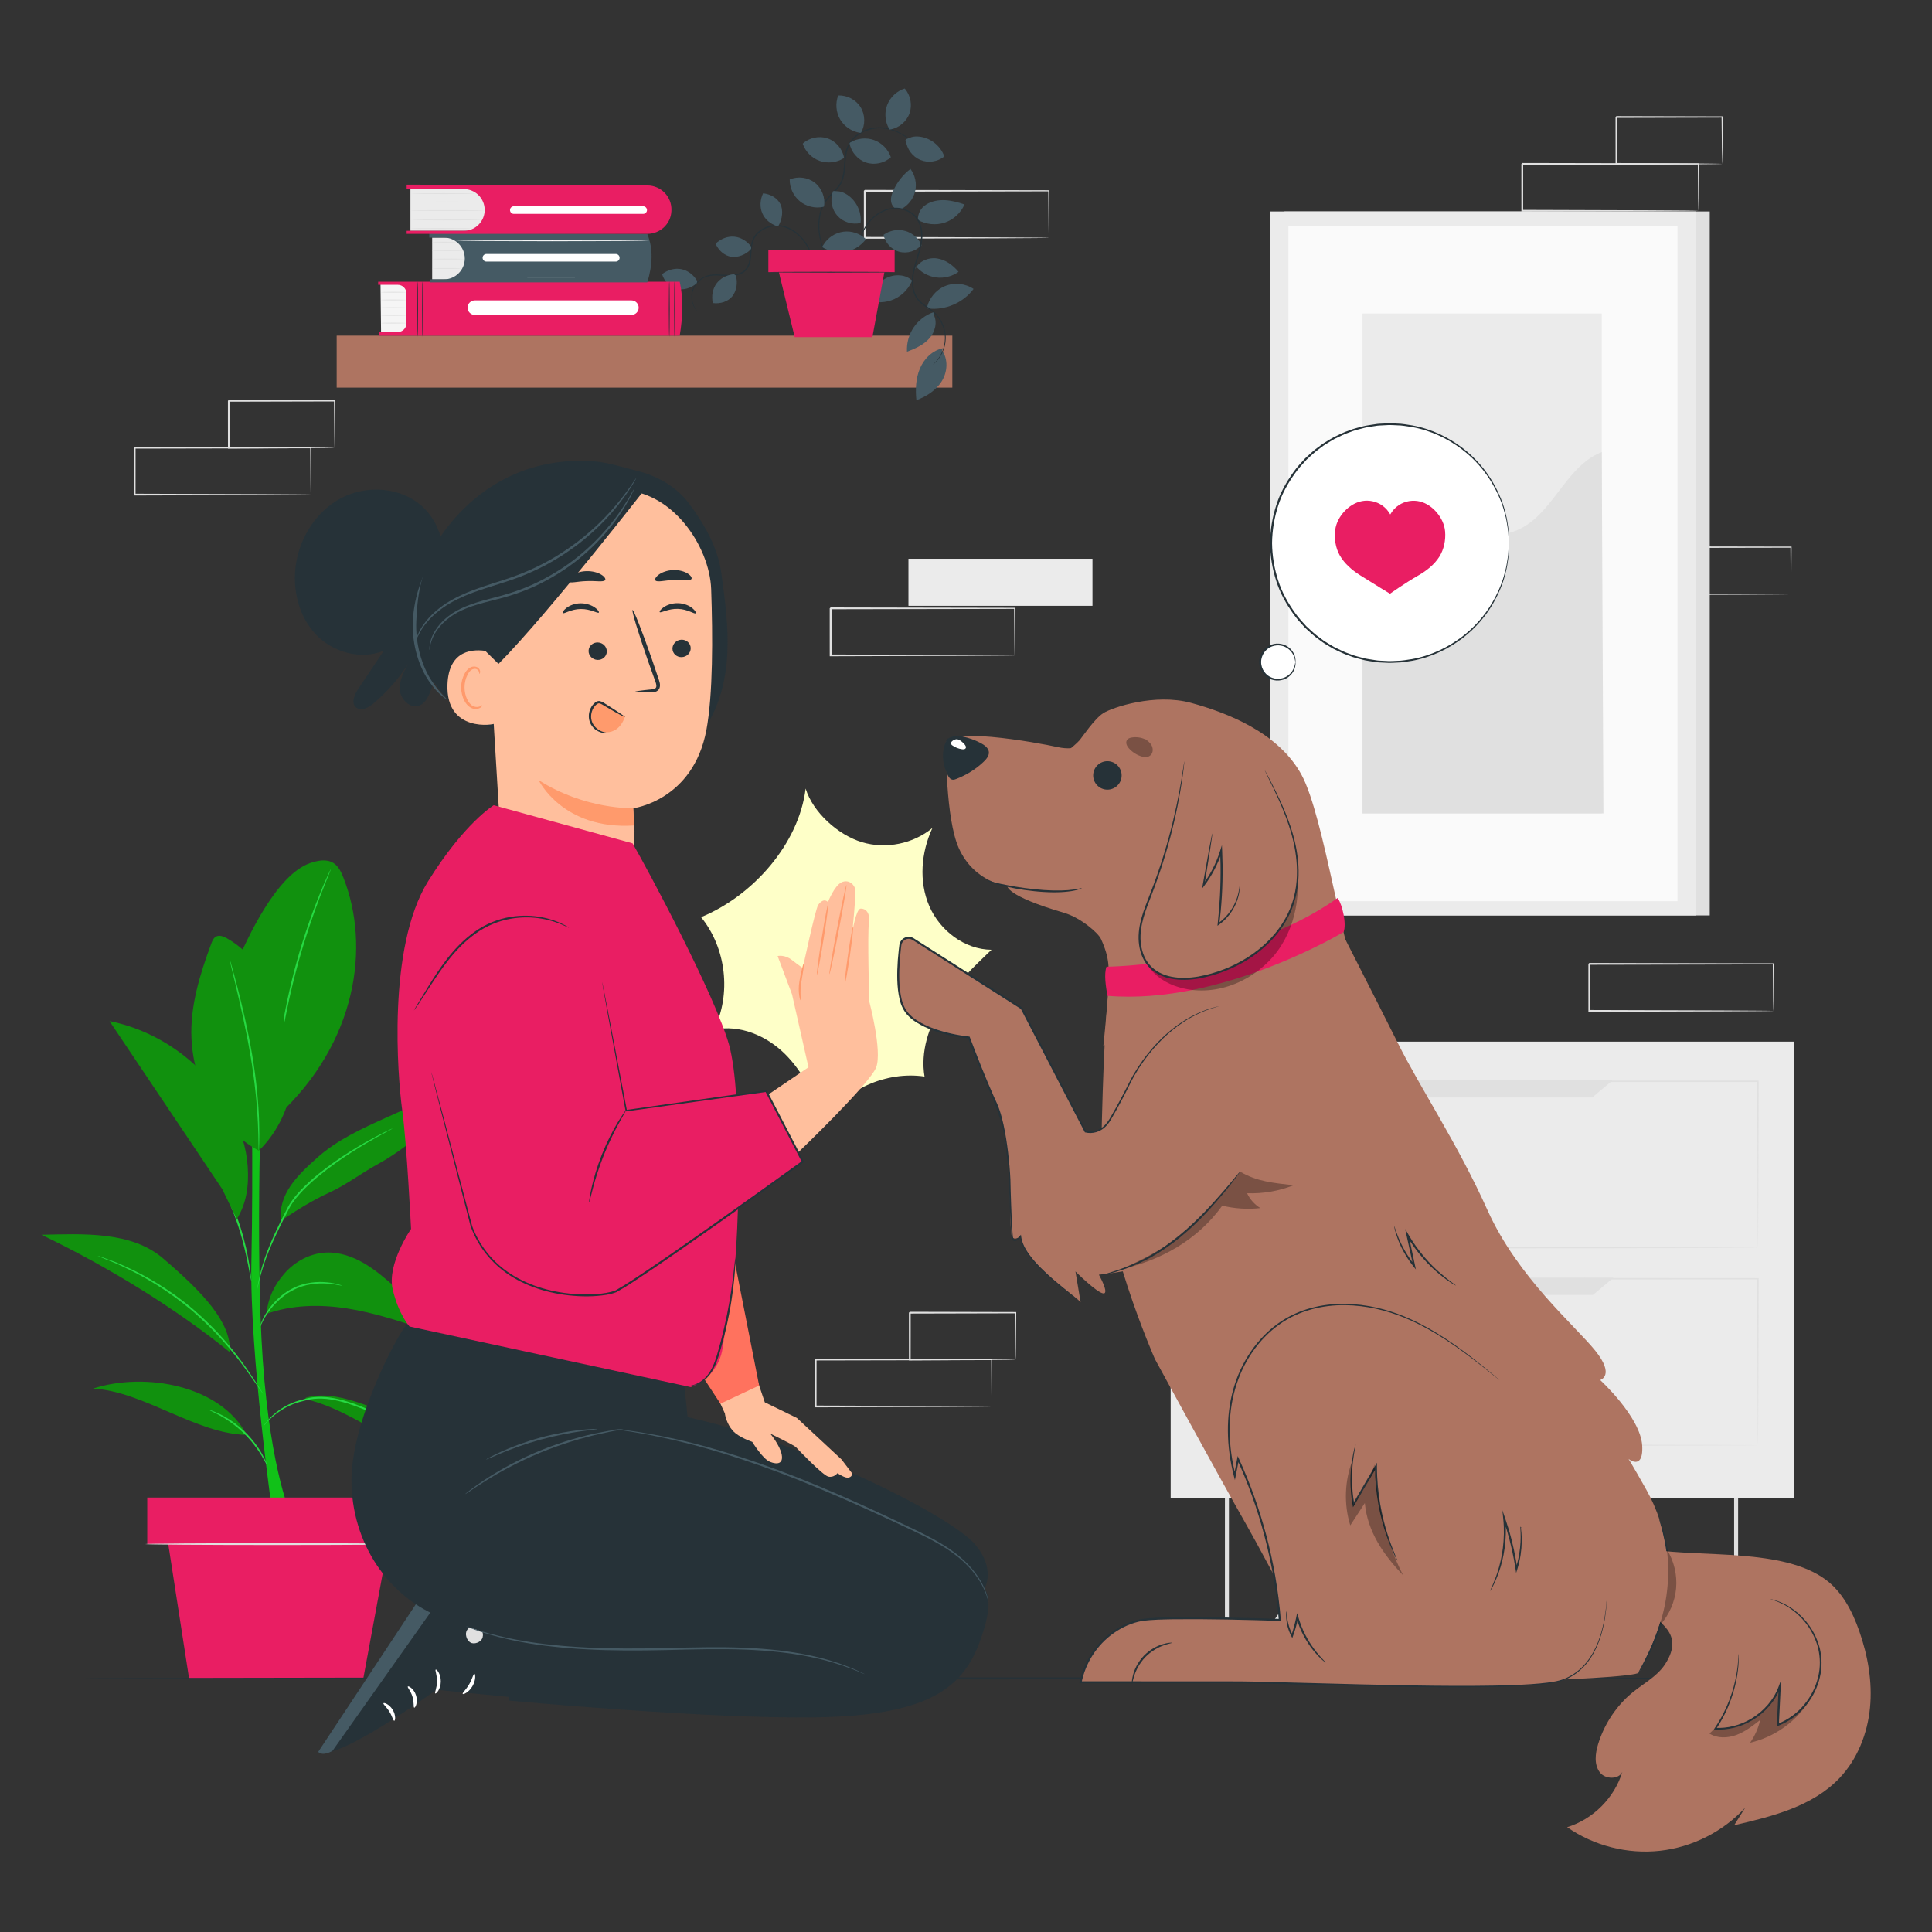 <svg width="580" height="580" viewBox="0 0 580 580" fill="none" xmlns="http://www.w3.org/2000/svg">
<rect x="0" y="0" width="580" height="580" fill="#333333" stroke="none"/>
<path d="M537.673 178.384C537.667 178.378 537.661 178.292 537.655 178.127C537.651 177.938 537.645 177.7 537.637 177.402C537.628 176.738 537.614 175.811 537.595 174.623C537.573 172.185 537.54 168.679 537.5 164.258L537.67 164.423C525.057 164.447 504.996 164.486 482.429 164.53C482.553 164.408 482.145 164.801 482.707 164.258V164.262V164.269V164.283V164.311V164.367V164.481V164.708V165.162V166.068C482.707 166.671 482.707 167.271 482.707 167.869C482.707 169.067 482.707 170.256 482.706 171.434C482.705 173.792 482.703 176.11 482.702 178.383L482.427 178.117C498.157 178.166 511.922 178.207 521.796 178.238C526.713 178.27 530.659 178.296 533.417 178.313C534.758 178.328 535.807 178.34 536.559 178.348C536.898 178.355 537.168 178.36 537.382 178.365C537.568 178.372 537.667 178.377 537.673 178.384C537.679 178.389 537.593 178.395 537.418 178.401C537.213 178.406 536.954 178.412 536.63 178.418C535.892 178.427 534.862 178.439 533.547 178.453C530.806 178.472 526.88 178.497 521.99 178.529C512.069 178.559 498.236 178.602 482.429 178.649L482.154 178.65V178.384C482.153 176.112 482.15 173.794 482.149 171.435C482.149 170.257 482.148 169.068 482.148 167.871C482.148 167.272 482.148 166.671 482.148 166.069V165.163V164.71V164.482V164.369V164.312V164.284V164.27V164.263V164.26C482.712 163.715 482.306 164.109 482.432 163.987C504.999 164.03 525.059 164.069 537.674 164.094H537.847L537.846 164.26C537.805 168.721 537.774 172.26 537.75 174.722C537.733 175.894 537.719 176.808 537.709 177.465C537.702 177.75 537.696 177.979 537.69 178.161C537.684 178.313 537.679 178.388 537.673 178.384Z" fill="#E0E0E0"/>
<path d="M81.97 455.6C81.97 455.6 74.883 406.872 75.473 378.521C76.064 350.169 75.438 318.275 75.438 318.275H78.704C78.704 318.275 76.492 374.549 78.9 408.489C81.304 442.403 87.643 455.6 87.643 455.6H81.97Z" fill="#11C118"/>
<path d="M103.082 263.448C102.426 261.783 101.618 260.049 100.107 259.091C98.035 257.778 95.318 258.324 93.005 259.142C83.137 262.631 74.39 281.031 70.4 290.709L83.501 334.853C107.149 312.915 111.244 284.134 103.082 263.448Z" fill="#11910E"/>
<path d="M99.341 260.877C99.359 260.885 99.293 261.082 99.151 261.452C98.983 261.875 98.77 262.407 98.51 263.061C97.935 264.45 97.129 266.471 96.166 268.977C94.236 273.99 91.778 280.998 89.582 288.893C87.394 296.794 85.886 304.067 84.957 309.357C84.49 312.002 84.139 314.149 83.916 315.635C83.802 316.329 83.709 316.895 83.636 317.344C83.566 317.733 83.52 317.937 83.501 317.935C83.483 317.933 83.492 317.725 83.527 317.33C83.573 316.877 83.634 316.306 83.706 315.606C83.866 314.109 84.159 311.952 84.579 309.293C85.414 303.977 86.867 296.67 89.06 288.748C91.263 280.831 93.785 273.823 95.81 268.837C96.821 266.343 97.681 264.342 98.316 262.977C98.614 262.34 98.858 261.82 99.051 261.407C99.225 261.052 99.325 260.869 99.341 260.877Z" fill="#26DA43"/>
<path d="M77.679 345.436C65.4 338.652 58.162 325.886 57.487 311.872C57.015 302.076 60.025 292.463 63.435 283.267C63.73 282.469 64.082 281.611 64.822 281.191C65.852 280.607 67.141 281.127 68.17 281.713C77.094 286.794 82.499 296.482 85.376 306.339C87.29 312.897 88.282 319.814 87.395 326.59C86.51 333.365 82.637 340.736 77.679 345.436Z" fill="#11910E"/>
<path d="M77.679 345.436C77.661 345.436 77.645 345.232 77.632 344.845C77.624 344.398 77.612 343.837 77.599 343.15C77.596 341.679 77.535 339.552 77.415 336.927C77.178 331.676 76.49 324.439 75.135 316.534C73.772 308.627 72.12 301.547 70.901 296.43C70.301 293.925 69.809 291.873 69.448 290.37C69.295 289.701 69.17 289.153 69.07 288.718C68.99 288.339 68.955 288.137 68.974 288.132C68.992 288.128 69.061 288.32 69.175 288.69C69.301 289.12 69.459 289.658 69.651 290.318C70.055 291.734 70.613 293.79 71.272 296.338C72.585 301.435 74.3 308.515 75.667 316.445C77.025 324.373 77.656 331.645 77.795 336.914C77.867 339.548 77.868 341.681 77.808 343.154C77.78 343.84 77.757 344.402 77.74 344.848C77.718 345.235 77.698 345.438 77.679 345.436Z" fill="#26DA43"/>
<path d="M91.533 419.994C103.619 422.649 113.571 431.174 125.231 435.319C132.945 438.061 141.67 439.032 147.829 444.426C146.351 440.694 142.847 438.21 139.444 436.083C129.855 430.094 119.587 425.192 108.901 421.502C103.415 419.608 97.463 418.026 91.873 419.586" fill="#11910E"/>
<path d="M74.059 430.761C58.923 430.518 42.986 417.631 27.92 416.862C43.687 411.772 66.261 415.93 74.059 430.761Z" fill="#11910E"/>
<path d="M79.973 394.452C87.659 391.682 96.098 391.55 104.17 392.805C112.244 394.06 120.04 396.648 127.794 399.226C127.018 393.974 122.764 390.026 118.769 386.529C115.762 383.9 112.732 381.253 109.284 379.238C105.834 377.224 101.898 375.86 97.907 376.028C93.092 376.232 88.509 378.716 85.352 382.357C82.194 385.999 80.496 389.663 79.973 394.452Z" fill="#11910E"/>
<path d="M48.909 377.741C39.381 369.606 24.949 370.402 12.425 370.684C31.678 379.89 52.426 392.51 69.007 405.944C69.516 397.09 60.945 388.017 48.909 377.741Z" fill="#11910E"/>
<path d="M84.259 366.511C89.05 363.318 93.896 360.273 98.912 357.995C103.927 355.716 108.606 352.087 113.45 349.464C119.731 346.063 125.172 341.336 130.936 337.119C136.701 332.903 143.034 329.097 150.088 327.981C144.335 326.794 138.325 327.441 132.659 328.989C126.992 330.536 121.61 332.958 116.254 335.371C108.821 338.72 101.26 342.15 95.184 347.586C89.108 353.021 83.616 358.386 84.259 366.511Z" fill="#11910E"/>
<path d="M124.954 430.761C124.945 430.778 124.78 430.706 124.475 430.555C124.118 430.37 123.682 430.144 123.154 429.87C122.015 429.264 120.378 428.365 118.317 427.329C117.297 426.791 116.166 426.228 114.94 425.653C113.725 425.05 112.406 424.454 111.01 423.85C108.215 422.656 105.094 421.411 101.69 420.602C98.297 419.769 94.915 419.587 91.981 420.357C90.501 420.716 89.107 421.068 87.867 421.586C86.622 422.09 85.513 422.68 84.545 423.291C82.606 424.511 81.251 425.806 80.372 426.738C79.495 427.678 79.068 428.252 79.03 428.223C79.015 428.213 79.109 428.06 79.301 427.778C79.49 427.494 79.796 427.093 80.215 426.598C81.055 425.613 82.389 424.256 84.338 422.971C85.309 422.328 86.43 421.706 87.696 421.173C88.958 420.624 90.384 420.246 91.865 419.875C94.864 419.055 98.378 419.23 101.813 420.077C105.27 420.899 108.408 422.169 111.208 423.394C112.607 424.015 113.926 424.627 115.135 425.249C116.358 425.844 117.481 426.428 118.493 426.989C120.537 428.071 122.147 429.023 123.256 429.686C123.764 429.995 124.184 430.25 124.527 430.459C124.817 430.642 124.964 430.745 124.954 430.761Z" fill="#26DA43"/>
<path d="M62.77 423.261C62.783 423.226 63.119 423.326 63.718 423.538C64.32 423.742 65.166 424.104 66.184 424.61C68.221 425.616 70.899 427.329 73.415 429.738C75.924 432.157 77.743 434.766 78.83 436.76C79.376 437.756 79.772 438.588 79.999 439.181C80.235 439.77 80.349 440.102 80.314 440.117C80.227 440.155 79.662 438.873 78.498 436.951C77.341 435.029 75.507 432.505 73.04 430.127C70.567 427.758 67.972 426.026 66.005 424.947C64.038 423.863 62.734 423.35 62.77 423.261Z" fill="#26DA43"/>
<path d="M29.281 376.98C29.287 376.963 29.508 377.029 29.926 377.171C30.394 377.338 30.996 377.551 31.742 377.817C32.55 378.115 33.507 378.467 34.607 378.873C35.723 379.289 36.935 379.9 38.308 380.504C43.758 382.979 51.009 387.142 58.013 393.059C61.467 396.066 64.59 399.121 67.202 402.108C69.804 405.101 72.007 407.915 73.724 410.372C75.452 412.82 76.762 414.859 77.661 416.269C78.087 416.935 78.43 417.474 78.697 417.892C78.931 418.265 79.047 418.467 79.032 418.477C79.017 418.487 78.871 418.308 78.607 417.955C78.343 417.602 77.959 417.076 77.487 416.385C76.534 415.01 75.177 413.006 73.415 410.595C71.665 408.175 69.44 405.398 66.831 402.439C64.212 399.485 61.097 396.459 57.664 393.471C50.702 387.591 43.531 383.403 38.145 380.85C36.791 380.226 35.593 379.593 34.491 379.152C33.407 378.715 32.464 378.334 31.668 378.013C30.938 377.709 30.348 377.463 29.89 377.273C29.485 377.099 29.275 376.999 29.281 376.98Z" fill="#26DA43"/>
<path d="M102.684 385.945C102.674 385.981 102.244 385.923 101.478 385.789C101.061 385.713 100.6 385.627 100.087 385.533C99.546 385.429 98.915 385.426 98.228 385.354C95.506 385.157 91.54 385.381 87.825 387.406C85.95 388.355 84.377 389.635 83.092 390.919C81.786 392.193 80.795 393.52 80.049 394.681C78.531 397.005 78.061 398.685 77.968 398.651C77.939 398.644 78.024 398.216 78.276 397.472C78.554 396.74 78.982 395.676 79.725 394.479C80.442 393.271 81.42 391.892 82.738 390.569C84.035 389.236 85.643 387.906 87.573 386.928C91.404 384.84 95.506 384.672 98.261 384.973C98.957 385.069 99.596 385.099 100.138 385.234C100.65 385.362 101.109 385.478 101.524 385.583C102.282 385.782 102.695 385.909 102.684 385.945Z" fill="#26DA43"/>
<path d="M117.897 338.753C117.905 338.769 117.707 338.891 117.324 339.105C116.887 339.342 116.328 339.646 115.635 340.023C114.166 340.814 112.054 341.981 109.485 343.493C106.93 345.027 103.92 346.908 100.717 349.198C97.523 351.493 94.093 354.16 90.927 357.401C89.365 359.03 87.926 360.733 86.922 362.585C85.932 364.489 84.983 366.329 84.112 368.096C82.361 371.627 80.936 374.876 79.907 377.669C78.88 380.464 78.241 382.79 77.86 384.41C77.473 386.029 77.332 386.944 77.28 386.935C77.262 386.933 77.283 386.702 77.341 386.266C77.395 385.829 77.487 385.186 77.655 384.366C77.973 382.725 78.561 380.367 79.547 377.541C80.536 374.715 81.933 371.431 83.665 367.878C84.527 366.099 85.468 364.252 86.452 362.342C87.494 360.406 88.956 358.68 90.538 357.026C93.743 353.747 97.202 351.077 100.428 348.793C103.662 346.515 106.705 344.659 109.292 343.164C111.891 341.69 114.036 340.57 115.536 339.836C116.249 339.496 116.825 339.221 117.272 339.008C117.675 338.824 117.888 338.735 117.897 338.753Z" fill="#26DA43"/>
<path d="M75.454 384.581C75.417 384.586 75.313 384.132 75.154 383.305C74.978 382.371 74.755 381.2 74.492 379.807C73.915 376.861 73.034 372.803 71.63 368.45C70.238 364.09 68.544 360.297 67.307 357.561C66.72 356.271 66.225 355.185 65.831 354.32C65.487 353.552 65.313 353.119 65.346 353.103C65.38 353.087 65.618 353.487 66.02 354.227C66.423 354.967 66.987 356.046 67.652 357.397C68.981 360.097 70.741 363.89 72.144 368.284C73.558 372.671 74.386 376.768 74.868 379.74C75.105 381.228 75.275 382.435 75.362 383.273C75.457 384.111 75.492 384.576 75.454 384.581Z" fill="#26DA43"/>
<path d="M74.359 350.145C73.98 344.427 72.117 338.87 69.438 333.804C62.091 319.914 48.284 309.618 32.876 306.538C44.159 323.355 55.442 340.172 66.724 356.989L71.095 365.994C74.078 361.101 74.739 355.864 74.359 350.145Z" fill="#11910E"/>
<path d="M122.915 449.572H44.205V463.522H122.915V449.572Z" fill="#E91E63"/>
<path d="M50.083 460.755L56.785 504.042H109.039L117.036 460.755H50.083Z" fill="#E91E63"/>
<path d="M122.871 463.539C122.871 463.693 105.117 463.817 83.221 463.817C61.318 463.817 43.567 463.693 43.567 463.539C43.567 463.386 61.318 463.263 83.221 463.263C105.117 463.263 122.871 463.388 122.871 463.539Z" fill="#E0E0E0"/>
<path d="M278.972 271.999C275.783 264.608 276.521 255.876 279.914 248.575C274.144 253.338 265.95 254.991 258.784 252.838C251.619 250.684 244.043 243.887 241.857 236.732C239.823 253.39 225.987 268.968 210.461 275.338C218.025 284.619 219.603 298.373 214.336 309.126C222.008 307.449 230.135 310.918 235.703 316.457C241.271 321.996 244.652 329.345 247.283 336.746C253.714 327.01 266.004 321.502 277.551 323.182C276.311 315.802 278.764 308.182 282.769 301.86C286.772 295.537 292.24 290.298 297.65 285.128C289.6 285.058 282.162 279.392 278.972 271.999Z" fill="#FEFFC8"/>
<path d="M513.276 63.483H385.602V274.819H513.276V63.483Z" fill="#E0E0E0"/>
<path d="M509.03 63.483H381.357V274.819H509.03V63.483Z" fill="#EBEBEB"/>
<path d="M503.594 67.768H386.794V270.533H503.594V67.768Z" fill="#FAFAFA"/>
<path d="M480.853 94.117H409.03V244.186H480.853V94.117Z" fill="#EBEBEB"/>
<path d="M409.03 191.081C408.864 177.062 421.469 163.377 435.35 161.42C441.97 160.487 449.002 161.8 455.189 159.265C466.228 154.737 469.742 140.069 480.852 135.719L481.359 244.186H409.03V191.081Z" fill="#E0E0E0"/>
<path d="M327.967 167.743H272.722V181.868H327.967V167.743Z" fill="#EBEBEB"/>
<path d="M304.607 196.748C304.601 196.742 304.595 196.656 304.589 196.491C304.585 196.302 304.579 196.064 304.571 195.767C304.561 195.103 304.548 194.176 304.529 192.988C304.507 190.55 304.474 187.044 304.434 182.623L304.604 182.788C291.991 182.813 271.93 182.851 249.363 182.895C249.487 182.774 249.079 183.166 249.641 182.623V182.627V182.634V182.648V182.676V182.733V182.846V183.074V183.527V184.433C249.641 185.036 249.641 185.636 249.641 186.235C249.641 187.432 249.64 188.621 249.64 189.799C249.639 192.158 249.637 194.475 249.635 196.748L249.361 196.482C265.091 196.531 278.856 196.572 288.729 196.603C293.646 196.635 297.592 196.661 300.35 196.678C301.69 196.693 302.74 196.705 303.492 196.713C303.831 196.72 304.101 196.726 304.313 196.73C304.502 196.736 304.6 196.742 304.607 196.748C304.613 196.753 304.527 196.759 304.352 196.765C304.147 196.77 303.888 196.775 303.564 196.782C302.826 196.791 301.796 196.802 300.481 196.817C297.74 196.836 293.814 196.861 288.924 196.893C279.003 196.923 265.17 196.966 249.363 197.014L249.088 197.016V196.749C249.087 194.477 249.084 192.159 249.083 189.8C249.083 188.622 249.082 187.433 249.082 186.236C249.082 185.637 249.082 185.036 249.082 184.434V183.528V183.075V182.847V182.734V182.677V182.649V182.635V182.628V182.625C249.646 182.081 249.24 182.474 249.368 182.352C271.934 182.395 291.994 182.434 304.609 182.459H304.782L304.781 182.625C304.74 187.086 304.709 190.625 304.686 193.087C304.668 194.259 304.654 195.174 304.644 195.83C304.637 196.115 304.631 196.344 304.625 196.526C304.618 196.677 304.613 196.753 304.607 196.748Z" fill="#E0E0E0"/>
<path d="M532.374 303.479C532.368 303.473 532.362 303.388 532.356 303.223C532.352 303.034 532.346 302.796 532.338 302.499C532.329 301.834 532.315 300.907 532.296 299.72C532.274 297.281 532.242 293.776 532.201 289.355L532.373 289.52C519.759 289.544 499.698 289.582 477.131 289.626C477.255 289.506 476.847 289.898 477.41 289.355V289.359V289.365V289.379V289.407V289.464V289.578V289.805V290.259V291.165C477.41 291.768 477.41 292.368 477.41 292.966C477.41 294.163 477.408 295.352 477.408 296.531C477.407 298.889 477.405 301.207 477.404 303.478L477.129 303.212C492.86 303.261 506.624 303.303 516.497 303.333C521.414 303.366 525.36 303.391 528.118 303.408C529.459 303.424 530.509 303.435 531.26 303.443C531.599 303.45 531.869 303.456 532.082 303.461C532.269 303.468 532.368 303.473 532.374 303.479C532.38 303.485 532.293 303.491 532.117 303.497C531.913 303.501 531.653 303.507 531.33 303.514C530.592 303.522 529.562 303.535 528.247 303.549C525.505 303.567 521.58 303.593 516.689 303.624C506.768 303.654 492.936 303.697 477.129 303.745L476.854 303.746V303.479C476.853 301.208 476.85 298.889 476.849 296.532C476.849 295.353 476.848 294.164 476.848 292.967C476.848 292.369 476.848 291.768 476.848 291.166V290.26V289.806V289.579V289.465V289.408V289.381V289.367V289.36V289.356C477.411 288.812 477.006 289.205 477.132 289.084C499.699 289.127 519.759 289.166 532.374 289.19H532.547L532.546 289.356C532.505 293.818 532.474 297.357 532.45 299.818C532.433 300.991 532.419 301.905 532.409 302.562C532.402 302.847 532.396 303.076 532.39 303.257C532.385 303.408 532.38 303.484 532.374 303.479Z" fill="#E0E0E0"/>
<path d="M314.865 71.401C314.859 71.396 314.853 71.31 314.847 71.145C314.843 70.956 314.837 70.718 314.829 70.42C314.819 69.755 314.805 68.829 314.787 67.641C314.765 65.203 314.732 61.697 314.693 57.276L314.863 57.441C302.25 57.465 282.189 57.504 259.622 57.548C259.746 57.427 259.338 57.819 259.9 57.276V57.28V57.287V57.3V57.328V57.385V57.499V57.726V58.18V59.086C259.9 59.689 259.9 60.289 259.9 60.887C259.9 62.084 259.9 63.273 259.899 64.452C259.898 66.809 259.896 69.128 259.895 71.399L259.62 71.133C275.35 71.182 289.115 71.224 298.989 71.254C303.906 71.287 307.852 71.312 310.61 71.33C311.951 71.345 313 71.356 313.752 71.364C314.091 71.371 314.361 71.377 314.575 71.382C314.76 71.39 314.859 71.396 314.865 71.401C314.87 71.407 314.785 71.413 314.609 71.419C314.405 71.424 314.145 71.429 313.822 71.436C313.084 71.444 312.054 71.456 310.738 71.471C307.997 71.489 304.072 71.515 299.181 71.546C289.26 71.577 275.428 71.62 259.621 71.667L259.346 71.668V71.401C259.345 69.13 259.342 66.811 259.341 64.454C259.341 63.276 259.34 62.087 259.34 60.89C259.34 60.291 259.34 59.69 259.34 59.088V58.182V57.729V57.501V57.388V57.331V57.303V57.289V57.282V57.279C259.904 56.734 259.498 57.128 259.624 57.006C282.191 57.049 302.251 57.088 314.866 57.113H315.039L315.037 57.279C314.997 61.74 314.966 65.279 314.942 67.74C314.925 68.913 314.911 69.827 314.901 70.484C314.894 70.769 314.888 70.998 314.882 71.18C314.876 71.332 314.87 71.407 314.865 71.401Z" fill="#E0E0E0"/>
<path d="M509.859 63.272C509.854 63.266 509.849 63.181 509.843 63.017C509.838 62.829 509.833 62.591 509.826 62.294C509.816 61.632 509.803 60.709 509.786 59.524C509.765 57.094 509.734 53.601 509.696 49.197L509.859 49.361C497.79 49.386 478.595 49.424 457.003 49.467C457.122 49.346 456.731 49.737 457.27 49.197V49.2V49.207V49.221V49.249V49.306V49.418V49.645V50.097V50.999C457.27 51.6 457.27 52.199 457.27 52.795C457.27 53.987 457.268 55.172 457.268 56.347C457.267 58.696 457.265 61.007 457.264 63.27L457.001 63.005C472.053 63.054 485.223 63.096 494.67 63.126C499.376 63.158 503.152 63.184 505.789 63.201C507.072 63.217 508.076 63.228 508.796 63.236C509.119 63.243 509.378 63.249 509.582 63.254C509.761 63.261 509.855 63.266 509.859 63.272C509.865 63.278 509.783 63.284 509.615 63.29C509.42 63.294 509.172 63.299 508.861 63.307C508.155 63.315 507.169 63.327 505.911 63.342C503.288 63.359 499.533 63.385 494.852 63.417C485.359 63.447 472.125 63.489 456.999 63.538L456.736 63.539V63.272C456.735 61.009 456.734 58.698 456.731 56.349C456.731 55.174 456.73 53.99 456.73 52.797C456.73 52.201 456.73 51.603 456.73 51.002V50.099V49.647V49.421V49.308V49.251V49.223V49.209V49.203V49.199C457.268 48.656 456.881 49.048 457.003 48.928C478.595 48.971 497.791 49.009 509.859 49.033H510.025L510.024 49.198C509.986 53.644 509.954 57.171 509.934 59.623C509.916 60.791 509.903 61.703 509.894 62.356C509.887 62.64 509.881 62.867 509.877 63.048C509.871 63.203 509.865 63.278 509.859 63.272Z" fill="#E0E0E0"/>
<path d="M517.027 49.197C517.02 49.19 517.013 49.099 517.006 48.929C517 48.727 516.993 48.482 516.985 48.183C516.974 47.49 516.957 46.548 516.937 45.361C516.911 42.892 516.876 39.407 516.832 35.121L517.026 35.316C508.798 35.336 497.605 35.363 485.269 35.393C485.026 35.635 485.593 35.062 485.535 35.123V35.126V35.133V35.147V35.176V35.234V35.35V35.581V36.042V36.962C485.535 37.575 485.535 38.183 485.535 38.788C485.534 39.998 485.533 41.193 485.533 42.37C485.53 44.725 485.527 47.008 485.524 49.194L485.267 48.937C494.436 48.987 502.33 49.029 507.987 49.06C510.777 49.09 513.013 49.114 514.605 49.132C515.349 49.145 515.94 49.156 516.39 49.164C516.799 49.176 517.017 49.186 517.027 49.197C517.038 49.207 516.84 49.218 516.451 49.228C516.014 49.236 515.44 49.247 514.719 49.261C513.141 49.278 510.924 49.302 508.159 49.331C502.459 49.361 494.505 49.404 485.266 49.454L485.01 49.455V49.196C485.006 47.009 485.003 44.725 485.001 42.371C484.999 41.194 484.999 39.999 484.998 38.789C484.998 38.184 484.998 37.576 484.998 36.963V36.044V35.582V35.351V35.235V35.177V35.148V35.134V35.127V35.124C484.939 35.181 485.51 34.609 485.27 34.851C497.606 34.881 508.8 34.908 517.027 34.928H517.223L517.221 35.123C517.177 39.457 517.142 42.984 517.116 45.48C517.096 46.649 517.079 47.576 517.068 48.258C517.054 48.888 517.041 49.211 517.027 49.197Z" fill="#E0E0E0"/>
<path d="M297.723 422.226C297.717 422.22 297.713 422.134 297.707 421.971C297.702 421.782 297.697 421.545 297.69 421.249C297.68 420.587 297.666 419.664 297.65 418.479C297.629 416.049 297.598 412.556 297.56 408.152L297.723 408.317C285.653 408.341 266.459 408.379 244.867 408.422C244.986 408.301 244.595 408.692 245.134 408.152V408.155V408.162V408.176V408.204V408.261V408.375V408.601V409.053V409.956C245.134 410.556 245.134 411.155 245.134 411.751C245.134 412.945 245.132 414.128 245.132 415.303C245.131 417.652 245.13 419.963 245.128 422.226L244.864 421.962C259.917 422.01 273.087 422.052 282.534 422.082C287.239 422.115 291.015 422.14 293.653 422.158C294.936 422.173 295.94 422.184 296.66 422.192C296.983 422.199 297.242 422.205 297.446 422.209C297.624 422.214 297.717 422.22 297.723 422.226C297.729 422.232 297.647 422.238 297.479 422.243C297.284 422.248 297.035 422.253 296.725 422.261C296.019 422.269 295.033 422.281 293.775 422.296C291.152 422.313 287.397 422.34 282.716 422.371C273.223 422.401 259.988 422.443 244.863 422.492L244.6 422.493V422.226C244.599 419.963 244.598 417.652 244.595 415.303C244.595 414.128 244.594 412.945 244.594 411.751C244.594 411.155 244.594 410.556 244.594 409.956V409.053V408.601V408.375V408.261V408.204V408.176V408.162V408.155V408.152C245.132 407.609 244.745 408.001 244.867 407.88C266.459 407.923 285.655 407.962 297.723 407.986H297.889L297.888 408.151C297.85 412.597 297.818 416.123 297.798 418.576C297.78 419.744 297.767 420.655 297.758 421.309C297.751 421.593 297.745 421.82 297.741 422.002C297.734 422.157 297.729 422.232 297.723 422.226Z" fill="#E0E0E0"/>
<path d="M304.89 408.152C304.883 408.145 304.876 408.054 304.869 407.884C304.863 407.682 304.856 407.437 304.848 407.138C304.836 406.445 304.82 405.504 304.799 404.316C304.774 401.847 304.739 398.363 304.695 394.076L304.889 394.271C296.661 394.291 285.468 394.318 273.131 394.348C272.889 394.59 273.456 394.017 273.398 394.077V394.081V394.088V394.102V394.131V394.189V394.305V394.536V394.997V395.917C273.398 396.529 273.398 397.138 273.398 397.743C273.397 398.953 273.396 400.148 273.396 401.325C273.392 403.68 273.389 405.963 273.386 408.149L273.13 407.892C282.299 407.942 290.193 407.984 295.85 408.015C298.64 408.045 300.876 408.069 302.468 408.086C303.211 408.1 303.803 408.11 304.253 408.118C304.661 408.13 304.879 408.14 304.89 408.152C304.9 408.162 304.703 408.173 304.313 408.183C303.877 408.191 303.303 408.202 302.581 408.216C301.004 408.233 298.787 408.257 296.022 408.286C290.321 408.317 282.367 408.359 273.129 408.409L272.873 408.41V408.151C272.869 405.963 272.866 403.68 272.863 401.326C272.862 400.149 272.862 398.954 272.861 397.744C272.861 397.139 272.861 396.531 272.86 395.918V394.999V394.537V394.306V394.19V394.132V394.103V394.089V394.082V394.079C272.801 394.136 273.371 393.564 273.131 393.806C285.468 393.836 296.662 393.863 304.889 393.883H305.085L305.082 394.077C305.038 398.412 305.003 401.939 304.978 404.435C304.957 405.604 304.942 406.531 304.929 407.213C304.916 407.842 304.904 408.165 304.89 408.152Z" fill="#E0E0E0"/>
<path d="M93.288 148.48C93.282 148.474 93.278 148.388 93.272 148.225C93.267 148.037 93.262 147.799 93.255 147.503C93.245 146.841 93.231 145.918 93.215 144.733C93.194 142.303 93.163 138.81 93.125 134.406L93.288 134.57C81.22 134.595 62.024 134.633 40.432 134.676C40.551 134.555 40.16 134.946 40.699 134.406V134.409V134.416V134.43V134.458V134.515V134.628V134.855V135.307V136.21C40.699 136.81 40.699 137.409 40.699 138.005C40.699 139.199 40.697 140.382 40.697 141.557C40.696 143.906 40.695 146.217 40.693 148.48L40.429 148.216C55.482 148.264 68.652 148.306 78.099 148.336C82.805 148.369 86.581 148.394 89.218 148.412C90.501 148.427 91.505 148.438 92.225 148.446C92.548 148.453 92.807 148.459 93.011 148.464C93.19 148.468 93.284 148.474 93.288 148.48C93.294 148.486 93.212 148.492 93.044 148.497C92.849 148.502 92.6 148.507 92.29 148.515C91.584 148.523 90.598 148.535 89.34 148.55C86.717 148.567 82.962 148.593 78.281 148.625C68.788 148.655 55.553 148.697 40.428 148.746L40.165 148.747V148.48C40.164 146.217 40.163 143.906 40.16 141.557C40.16 140.382 40.159 139.198 40.159 138.005C40.159 137.409 40.159 136.81 40.159 136.21V135.307V134.855V134.628V134.515V134.458V134.43V134.416V134.409V134.406C40.697 133.863 40.31 134.255 40.432 134.134C62.024 134.177 81.22 134.217 93.288 134.24H93.454L93.453 134.405C93.415 138.851 93.383 142.377 93.363 144.829C93.345 145.998 93.332 146.909 93.322 147.562C93.315 147.847 93.309 148.074 93.305 148.255C93.3 148.409 93.294 148.485 93.288 148.48Z" fill="#E0E0E0"/>
<path d="M100.456 134.405C100.449 134.398 100.442 134.307 100.435 134.137C100.429 133.935 100.422 133.69 100.414 133.391C100.403 132.698 100.386 131.756 100.366 130.568C100.34 128.1 100.305 124.615 100.261 120.329L100.455 120.524C92.227 120.544 81.034 120.57 68.698 120.601C68.455 120.843 69.022 120.27 68.964 120.33V120.334V120.341V120.355V120.384V120.442V120.558V120.788V121.25V122.17C68.964 122.783 68.964 123.39 68.964 123.996C68.963 125.206 68.962 126.401 68.962 127.578C68.959 129.933 68.955 132.216 68.953 134.402L68.696 134.145C77.865 134.195 85.759 134.236 91.416 134.268C94.206 134.298 96.442 134.322 98.034 134.34C98.778 134.354 99.369 134.364 99.819 134.372C100.227 134.384 100.446 134.394 100.456 134.405C100.466 134.415 100.269 134.425 99.879 134.436C99.443 134.444 98.869 134.454 98.148 134.468C96.57 134.486 94.353 134.51 91.588 134.539C85.888 134.569 77.933 134.612 68.695 134.662L68.44 134.664V134.405C68.436 132.218 68.433 129.934 68.431 127.58C68.43 126.403 68.43 125.208 68.428 123.998C68.428 123.393 68.428 122.785 68.428 122.172V121.252V120.791V120.56V120.444V120.386V120.357V120.343V120.336V120.333C68.369 120.389 68.94 119.818 68.7 120.06C81.036 120.09 92.23 120.117 100.457 120.137H100.653L100.651 120.331C100.607 124.666 100.572 128.193 100.546 130.689C100.527 131.858 100.511 132.785 100.499 133.467C100.483 134.095 100.47 134.418 100.456 134.405Z" fill="#E0E0E0"/>
<path d="M372.384 499.562C371.935 499.562 371.478 499.501 371.021 499.372C369.025 498.81 367.734 497.179 367.734 495.214V444.578H368.933V495.214C368.933 496.98 370.243 497.973 371.364 498.287C372.485 498.603 374.157 498.444 375.18 496.966L411.632 444.268L412.636 444.887L376.184 497.584C375.305 498.854 373.898 499.562 372.384 499.562Z" fill="#E0E0E0"/>
<path d="M517.147 499.562C515.633 499.562 514.226 498.855 513.348 497.585L476.895 444.888L477.899 444.27L514.352 496.967C515.374 498.445 517.046 498.606 518.167 498.288C519.289 497.975 520.598 496.981 520.598 495.216V444.579H521.797V495.216C521.797 497.181 520.506 498.813 518.51 499.373C518.053 499.501 517.595 499.562 517.147 499.562Z" fill="#E0E0E0"/>
<path d="M538.633 312.707H351.442V449.836H538.633V312.707Z" fill="#EBEBEB"/>
<path d="M527.752 374.59C527.752 374.59 527.737 374.286 527.73 373.708C527.725 373.117 527.718 372.266 527.707 371.151C527.696 368.894 527.677 365.583 527.654 361.296C527.626 352.719 527.585 340.25 527.535 324.613L527.752 324.807C487.807 324.831 428.258 324.867 361.9 324.907H361.89L362.218 324.612C362.215 341.982 362.211 358.831 362.208 374.587L361.89 374.303C409.627 374.356 451.05 374.403 480.555 374.435C495.319 374.469 507.097 374.497 515.205 374.515C519.248 374.532 522.374 374.543 524.507 374.552C525.558 374.561 526.36 374.566 526.92 374.571C527.465 374.577 527.752 374.59 527.752 374.59C527.752 374.59 527.491 374.601 526.96 374.608C526.409 374.612 525.619 374.619 524.586 374.625C522.467 374.634 519.366 374.646 515.351 374.663C507.26 374.681 495.507 374.708 480.775 374.743C451.216 374.775 409.717 374.822 361.891 374.875H361.573V374.59C361.57 358.833 361.566 341.984 361.563 324.614V324.32H361.891H361.901C428.259 324.36 487.808 324.396 527.754 324.42H527.971L527.969 324.613C527.918 340.3 527.879 352.808 527.851 361.413C527.828 365.681 527.81 368.977 527.798 371.224C527.788 372.324 527.78 373.164 527.774 373.746C527.766 374.311 527.752 374.59 527.752 374.59Z" fill="#E0E0E0"/>
<path d="M527.752 433.857C527.752 433.857 527.737 433.554 527.73 432.977C527.725 432.387 527.718 431.535 527.707 430.42C527.696 428.163 527.677 424.852 527.654 420.565C527.626 411.988 527.585 399.519 527.535 383.881L527.752 384.076C487.807 384.1 428.258 384.136 361.9 384.176H361.89L362.218 383.881C362.215 401.252 362.211 418.1 362.208 433.856L361.89 433.572C409.627 433.625 451.05 433.671 480.555 433.704C495.319 433.739 507.097 433.766 515.205 433.784C519.248 433.801 522.374 433.812 524.507 433.82C525.558 433.828 526.36 433.834 526.92 433.839C527.465 433.846 527.752 433.857 527.752 433.857C527.752 433.857 527.491 433.869 526.96 433.876C526.409 433.881 525.619 433.886 524.586 433.893C522.467 433.901 519.366 433.914 515.351 433.931C507.26 433.949 495.507 433.976 480.775 434.011C451.216 434.043 409.717 434.089 361.891 434.143L361.573 434.144V433.859C361.57 418.102 361.566 401.253 361.563 383.883V383.589H361.891H361.901C428.259 383.629 487.808 383.665 527.754 383.69H527.971L527.969 383.883C527.918 399.57 527.879 412.078 527.851 420.683C527.828 424.951 527.81 428.248 527.798 430.495C527.788 431.594 527.78 432.434 527.774 433.016C527.766 433.579 527.752 433.857 527.752 433.857Z" fill="#E0E0E0"/>
<path d="M410.833 324.319L416.218 329.475H477.984L484.126 324.319H410.833Z" fill="#E0E0E0"/>
<path d="M411.061 383.588L416.448 388.743H478.212L484.355 383.588H411.061Z" fill="#E0E0E0"/>
<path d="M555.231 503.86C555.231 504.027 436.473 504.162 290.013 504.162C143.501 504.162 24.768 504.026 24.768 503.86C24.768 503.693 143.5 503.558 290.013 503.558C436.473 503.558 555.231 503.694 555.231 503.86Z" fill="#263238"/>
<path d="M285.894 100.763H101.073V116.367H285.894V100.763Z" fill="#AE7461"/>
<path d="M278.234 92.649C278.776 89.69 280.884 87.066 283.656 85.899C286.428 84.732 289.778 85.059 292.272 86.74C289.161 90.912 283.741 93.236 278.574 92.613" fill="#455A64"/>
<path d="M280.26 94.415C281.53 96.695 280.708 99.696 278.961 101.636C277.213 103.575 274.732 104.668 272.287 105.587C272.138 103.024 272.853 100.419 274.288 98.291C275.724 96.164 277.872 94.526 280.305 93.705" fill="#455A64"/>
<path d="M274.036 83.648C273.122 86.319 271.08 88.583 268.519 89.771C265.957 90.959 262.911 91.052 260.281 90.024C261.59 87.428 263.348 84.915 265.913 83.547C268.477 82.178 271.992 82.272 273.977 84.396" fill="#455A64"/>
<path d="M274.751 80.853C275.769 78.448 278.667 77.212 281.254 77.572C283.839 77.93 286.089 79.599 287.758 81.606C285.83 82.989 283.367 83.605 281.016 83.291C278.665 82.978 276.449 81.739 274.949 79.902" fill="#455A64"/>
<path d="M282.788 105.227C284.71 107.845 284.453 111.642 282.75 114.407C281.047 117.172 278.144 119.014 275.102 120.15C274.79 116.94 274.906 113.603 276.166 110.634C277.426 107.664 279.992 105.113 283.164 104.528" fill="#455A64"/>
<path d="M276.792 73.916C275.964 71.752 274.089 70.015 271.868 69.355C269.647 68.694 267.128 69.123 265.25 70.483C265.712 72.9 267.648 74.973 270.028 75.597C272.409 76.221 275.114 75.365 276.702 73.486" fill="#455A64"/>
<path d="M275.542 66.001C277.945 67.395 280.951 67.707 283.59 66.835C286.229 65.962 288.456 63.919 289.555 61.367C287.668 60.745 285.734 60.199 283.75 60.093C281.765 59.986 279.711 60.344 278.035 61.413C276.358 62.48 275.594 64.013 275.542 66.001Z" fill="#455A64"/>
<path d="M270.427 62.826C272.556 61.785 274.178 59.761 274.73 57.456C275.281 55.152 274.751 52.612 273.324 50.721C271.099 52.418 269.31 54.68 268.17 57.234C267.743 58.193 267.401 59.225 267.484 60.27C267.568 61.315 268.161 62.374 269.139 62.751" fill="#455A64"/>
<path d="M256.687 78.174C256.694 78.175 256.709 78.107 256.734 77.975C256.76 77.821 256.793 77.629 256.834 77.391C256.92 76.877 257.049 76.119 257.258 75.153C257.7 73.251 258.377 70.378 260.428 67.503C261.463 66.096 262.857 64.699 264.684 63.752C266.486 62.783 268.778 62.392 271.01 62.978C272.117 63.261 273.204 63.784 274.101 64.573C275.014 65.344 275.676 66.415 276.07 67.592C276.847 69.984 276.544 72.687 275.825 75.253C275.12 77.843 274.14 80.332 273.841 82.91C273.695 84.191 273.709 85.478 273.961 86.703C274.203 87.927 274.695 89.093 275.451 90.032C276.199 90.986 277.175 91.65 278.09 92.271C279.015 92.888 279.899 93.487 280.618 94.219C282.074 95.67 282.965 97.445 283.38 99.137C283.803 100.838 283.724 102.463 283.412 103.815C283.103 105.176 282.566 106.272 282.048 107.104C280.987 108.771 280.05 109.412 280.097 109.454C280.102 109.46 280.157 109.418 280.261 109.335C280.363 109.249 280.523 109.128 280.708 108.943C281.09 108.586 281.627 108.02 282.175 107.185C282.72 106.355 283.287 105.249 283.623 103.865C283.963 102.489 284.064 100.823 283.647 99.072C283.237 97.33 282.338 95.499 280.845 93.99C279.385 92.431 277.167 91.608 275.732 89.808C274.291 88.006 273.924 85.426 274.219 82.953C274.514 80.445 275.485 77.972 276.199 75.355C276.927 72.756 277.249 69.975 276.431 67.471C276.019 66.24 275.312 65.103 274.345 64.291C273.396 63.461 272.254 62.92 271.098 62.63C268.773 62.028 266.382 62.453 264.533 63.466C262.655 64.455 261.242 65.897 260.203 67.341C259.164 68.801 258.504 70.293 258.034 71.623C257.572 72.96 257.298 74.148 257.107 75.123C256.92 76.098 256.816 76.862 256.754 77.38C256.729 77.621 256.709 77.815 256.692 77.971C256.684 78.104 256.681 78.172 256.687 78.174Z" fill="#263238"/>
<path d="M209.429 93.564C209.487 93.532 208.684 92.873 208.113 91.218C207.843 90.399 207.657 89.321 207.852 88.108C208.039 86.903 208.658 85.573 209.783 84.515C210.339 83.988 211.017 83.528 211.793 83.217C212.567 82.902 213.439 82.752 214.347 82.719C216.166 82.622 218.132 83.044 220.243 82.803C221.285 82.679 222.377 82.395 223.306 81.738C224.247 81.096 224.89 80.044 225.178 78.925C225.78 76.688 225.372 74.252 226.27 72.078C226.707 71.001 227.491 70.107 228.409 69.444C229.323 68.767 230.392 68.345 231.468 68.111C233.641 67.607 235.847 68.143 237.602 69.163C239.371 70.191 240.736 71.65 241.757 73.156C242.787 74.668 243.463 76.248 243.871 77.753C244.7 80.765 244.965 83.303 245.223 85.035C245.341 85.878 245.434 86.546 245.502 87.036C245.536 87.245 245.565 87.415 245.587 87.555C245.608 87.671 245.623 87.73 245.629 87.73C245.636 87.729 245.635 87.668 245.626 87.55C245.614 87.41 245.599 87.237 245.58 87.027C245.529 86.535 245.461 85.864 245.374 85.016C245.16 83.278 244.939 80.733 244.137 77.678C243.742 76.152 243.063 74.523 242.026 72.975C240.995 71.431 239.607 69.923 237.783 68.851C236.87 68.324 235.855 67.911 234.764 67.697C233.673 67.48 232.517 67.493 231.39 67.736C230.266 67.977 229.148 68.417 228.182 69.128C227.215 69.825 226.379 70.775 225.911 71.925C224.969 74.247 225.393 76.696 224.811 78.823C224.539 79.885 223.954 80.837 223.094 81.433C222.241 82.041 221.209 82.322 220.203 82.445C218.174 82.691 216.203 82.285 214.334 82.394C213.402 82.436 212.492 82.598 211.68 82.938C210.869 83.272 210.166 83.759 209.592 84.316C208.436 85.431 207.811 86.823 207.638 88.075C207.457 89.335 207.672 90.438 207.971 91.268C208.269 92.105 208.664 92.682 208.948 93.047C209.234 93.414 209.429 93.564 209.429 93.564Z" fill="#263238"/>
<path d="M225.482 74.72C224.01 76.458 221.461 77.388 219.502 77.079C217.543 76.769 215.765 75.281 214.818 73.16C216.417 71.653 218.445 70.886 220.4 71.052C222.355 71.218 224.218 72.313 225.526 74.066" fill="#455A64"/>
<path d="M220.874 82.691C221.593 84.852 221.061 87.512 219.776 89.024C218.491 90.536 216.296 91.281 213.992 90.985C213.537 88.835 213.939 86.704 215.098 85.121C216.257 83.537 218.161 82.517 220.34 82.312" fill="#455A64"/>
<path d="M209.19 84.991C207.541 86.562 204.908 87.215 202.993 86.697C201.078 86.18 199.469 84.512 198.754 82.302C200.505 80.974 202.603 80.429 204.529 80.801C206.454 81.174 208.19 82.462 209.305 84.345" fill="#455A64"/>
<path d="M233.694 67.79C234.881 65.847 235.185 63.01 234.276 61.248C233.365 59.485 231.394 58.264 229.084 58.032C228.155 60.024 228.065 62.19 228.837 63.994C229.608 65.798 231.233 67.222 233.309 67.913" fill="#455A64"/>
<path d="M276.099 44.832C276.103 44.827 276.071 44.779 276.002 44.69C275.916 44.584 275.813 44.456 275.688 44.299C275.404 43.962 274.969 43.476 274.369 42.89C273.164 41.743 271.264 40.117 268.426 39.04C267.015 38.518 265.367 38.143 263.578 38.209C261.799 38.281 259.895 38.766 258.167 39.805C256.447 40.823 254.89 42.446 254.161 44.542C253.425 46.634 253.486 48.923 253.243 51.164C253.117 52.287 252.899 53.384 252.474 54.384C252.046 55.382 251.37 56.231 250.64 57.006C249.91 57.784 249.132 58.508 248.452 59.31C247.773 60.112 247.22 60.998 246.81 61.913C245.983 63.749 245.679 65.668 245.653 67.439C245.624 69.217 245.892 70.863 246.262 72.319C247.015 75.237 248.066 77.442 248.764 78.959C249.12 79.716 249.41 80.299 249.609 80.692C249.808 81.085 249.919 81.288 249.931 81.282C249.943 81.277 249.857 81.062 249.681 80.658C249.489 80.225 249.231 79.636 248.904 78.896C248.249 77.363 247.241 75.147 246.531 72.253C246.182 70.809 245.936 69.188 245.978 67.445C246.016 65.709 246.327 63.837 247.138 62.062C247.542 61.176 248.076 60.328 248.736 59.552C249.4 58.775 250.175 58.058 250.92 57.269C251.662 56.484 252.378 55.594 252.831 54.54C253.28 53.489 253.504 52.351 253.632 51.208C253.875 48.929 253.82 46.673 254.523 44.669C255.213 42.671 256.695 41.109 258.354 40.115C260.019 39.101 261.867 38.618 263.593 38.534C265.326 38.455 266.943 38.804 268.332 39.301C271.129 40.324 273.038 41.896 274.266 43.002C274.878 43.567 275.329 44.035 275.631 44.355C275.926 44.674 276.088 44.84 276.099 44.832Z" fill="#263238"/>
<path d="M249.749 57.747C250.234 57.095 250.589 57.421 251.402 57.419C252.215 57.417 253.004 57.704 253.721 58.087C256.841 59.754 258.764 63.428 258.352 66.941C255.875 67.54 253.102 66.677 251.4 64.78C249.699 62.884 249.143 60.032 250.006 57.635" fill="#455A64"/>
<path d="M271.767 42.375C271.924 41.577 272.384 41.719 273.117 41.368C273.851 41.017 274.687 40.936 275.499 40.974C279.033 41.136 282.348 43.625 283.489 46.974C281.51 48.58 278.636 48.994 276.284 48.014C273.933 47.033 272.203 44.698 271.952 42.164" fill="#455A64"/>
<path d="M247.186 73.53C248.438 71.396 250.706 69.889 253.158 69.558C255.611 69.228 258.196 70.084 259.969 71.811C258.493 73.766 256.28 75.147 253.875 75.613C251.472 76.08 248.863 75.416 246.763 74.156" fill="#455A64"/>
<path d="M247.121 62.109C244.692 62.63 242.04 61.988 240.118 60.415C238.196 58.841 237.044 56.369 237.075 53.884C239.524 52.828 242.537 53.218 244.635 54.867C246.732 56.515 247.825 59.349 247.377 61.979" fill="#455A64"/>
<path d="M253.183 47.55C251.066 48.848 248.351 49.125 246.015 48.279C243.679 47.434 241.771 45.484 240.975 43.131C242.933 41.32 245.905 40.688 248.431 41.545C250.957 42.403 252.93 44.713 253.381 47.342" fill="#455A64"/>
<path d="M255.236 42.783C257.354 41.485 260.069 41.208 262.404 42.053C264.74 42.899 266.648 44.849 267.444 47.202C265.486 49.012 262.514 49.645 259.988 48.787C257.463 47.93 255.489 45.619 255.039 42.991" fill="#455A64"/>
<path d="M258.195 39.874C255.736 39.519 253.473 37.995 252.218 35.851C250.963 33.707 250.741 30.988 251.634 28.669C254.298 28.529 256.986 29.944 258.381 32.218C259.774 34.493 259.815 37.531 258.481 39.84" fill="#455A64"/>
<path d="M266.935 38.69C265.678 36.547 265.456 33.828 266.348 31.509C267.239 29.19 269.226 27.32 271.594 26.572C273.366 28.566 273.939 31.55 273.032 34.058C272.124 36.566 269.775 38.493 267.138 38.891" fill="#455A64"/>
<path d="M268.576 74.985H230.668V81.704H268.576V74.985Z" fill="#E91E63"/>
<path d="M233.5 80.371L238.582 101.218H261.893L265.746 80.371H233.5Z" fill="#E91E63"/>
<path d="M268.555 81.712C268.555 81.786 260.005 81.845 249.459 81.845C238.91 81.845 230.362 81.786 230.362 81.712C230.362 81.638 238.911 81.578 249.459 81.578C260.005 81.578 268.555 81.638 268.555 81.712Z" fill="#263238"/>
<path d="M114.403 100.066L114.233 85.062H122.401L122.683 100.066H114.403Z" fill="#F5F5F5"/>
<path d="M121.919 87.731C121.919 87.802 120.22 87.86 118.124 87.86C116.028 87.86 114.328 87.802 114.328 87.731C114.328 87.66 116.028 87.602 118.124 87.602C120.219 87.602 121.919 87.659 121.919 87.731Z" fill="#E0E0E0"/>
<path d="M121.919 90.046C121.919 90.117 120.22 90.175 118.124 90.175C116.028 90.175 114.328 90.118 114.328 90.046C114.328 89.975 116.028 89.917 118.124 89.917C120.219 89.919 121.919 89.975 121.919 90.046Z" fill="#E0E0E0"/>
<path d="M121.919 92.363C121.919 92.433 120.22 92.492 118.124 92.492C116.028 92.492 114.328 92.435 114.328 92.363C114.328 92.292 116.028 92.234 118.124 92.234C120.219 92.234 121.919 92.292 121.919 92.363Z" fill="#E0E0E0"/>
<path d="M121.919 94.678C121.919 94.749 120.22 94.807 118.124 94.807C116.028 94.807 114.328 94.75 114.328 94.678C114.328 94.607 116.028 94.549 118.124 94.549C120.219 94.549 121.919 94.607 121.919 94.678Z" fill="#E0E0E0"/>
<path d="M121.919 96.995C121.919 97.065 120.22 97.123 118.124 97.123C116.028 97.123 114.328 97.065 114.328 96.995C114.328 96.924 116.028 96.866 118.124 96.866C120.219 96.866 121.919 96.923 121.919 96.995Z" fill="#E0E0E0"/>
<path d="M113.526 84.564H204.051C205.168 89.534 205.011 95.001 204.051 100.782H113.912V99.679H119.42C120.856 99.679 122.02 98.514 122.02 97.078V88.103C122.02 86.667 120.856 85.502 119.42 85.502H113.526V84.564Z" fill="#E91E63"/>
<path d="M200.925 101.093C200.854 101.093 200.796 97.368 200.796 92.773C200.796 88.177 200.853 84.453 200.925 84.453C200.995 84.453 201.053 88.177 201.053 92.773C201.053 97.368 200.997 101.093 200.925 101.093Z" fill="#263238"/>
<path d="M126.848 101.093C126.778 101.093 126.72 97.368 126.72 92.773C126.72 88.177 126.778 84.453 126.848 84.453C126.919 84.453 126.977 88.177 126.977 92.773C126.976 97.368 126.919 101.093 126.848 101.093Z" fill="#263238"/>
<path d="M202.514 101.093C202.443 101.093 202.385 97.368 202.385 92.773C202.385 88.177 202.442 84.453 202.514 84.453C202.585 84.453 202.643 88.177 202.643 92.773C202.642 97.368 202.585 101.093 202.514 101.093Z" fill="#263238"/>
<path d="M125.364 101.093C125.293 101.093 125.235 97.368 125.235 92.773C125.235 88.177 125.292 84.453 125.364 84.453C125.434 84.453 125.492 88.177 125.492 92.773C125.492 97.368 125.434 101.093 125.364 101.093Z" fill="#263238"/>
<path d="M189.544 94.549H142.557C141.349 94.549 140.369 93.57 140.369 92.362C140.369 91.154 141.348 90.174 142.557 90.174H189.544C190.753 90.174 191.732 91.153 191.732 92.362C191.732 93.57 190.753 94.549 189.544 94.549Z" fill="white"/>
<path d="M129.742 71.332C129.742 71.828 129.742 83.869 129.742 83.869H141.503V71.332H129.742Z" fill="#EBEBEB"/>
<path d="M194.327 70.265C196.164 74.694 195.896 79.591 194.327 84.776H129.108V83.869H133.263C136.725 83.869 139.532 81.063 139.532 77.6C139.532 74.139 136.726 71.332 133.263 71.332H128.876V70L194.327 70.265Z" fill="#455A64"/>
<path d="M136.678 72.288C136.678 72.359 149.737 72.416 165.844 72.416C181.955 72.416 195.012 72.359 195.012 72.288C195.012 72.217 181.955 72.159 165.844 72.159C149.737 72.16 136.678 72.217 136.678 72.288Z" fill="white"/>
<path d="M136.118 83.18C136.118 83.251 149.248 83.309 165.441 83.309C181.641 83.309 194.769 83.251 194.769 83.18C194.769 83.109 181.641 83.051 165.441 83.051C149.249 83.052 136.118 83.109 136.118 83.18Z" fill="white"/>
<path d="M129.742 77.768C129.742 77.838 131.933 77.896 134.633 77.896C137.335 77.896 139.524 77.84 139.524 77.768C139.524 77.697 137.335 77.639 134.633 77.639C131.933 77.639 129.742 77.697 129.742 77.768Z" fill="#E0E0E0"/>
<path d="M129.742 80.593C129.742 80.664 131.742 80.722 134.21 80.722C136.677 80.722 138.677 80.664 138.677 80.593C138.677 80.522 136.677 80.465 134.21 80.465C131.742 80.465 129.742 80.521 129.742 80.593Z" fill="#E0E0E0"/>
<path d="M129.678 83.177C129.678 83.247 131.137 83.305 132.937 83.305C134.739 83.305 136.198 83.247 136.198 83.177C136.198 83.106 134.739 83.048 132.937 83.048C131.137 83.048 129.678 83.106 129.678 83.177Z" fill="#E0E0E0"/>
<path d="M129.658 75.23C129.658 75.3 131.764 75.358 134.363 75.358C136.961 75.358 139.068 75.301 139.068 75.23C139.068 75.159 136.961 75.101 134.363 75.101C131.764 75.101 129.658 75.159 129.658 75.23Z" fill="#E0E0E0"/>
<path d="M129.742 72.691C129.742 72.762 131.371 72.82 133.381 72.82C135.392 72.82 137.02 72.763 137.02 72.691C137.02 72.621 135.392 72.563 133.381 72.563C131.372 72.563 129.742 72.621 129.742 72.691Z" fill="#E0E0E0"/>
<path d="M123.216 56.759C123.216 57.255 123.216 69.296 123.216 69.296H147.475V56.759H123.216Z" fill="#EBEBEB"/>
<path d="M201.565 63.143C201.562 63.254 201.556 63.365 201.551 63.475C201.354 67.268 198.133 70.202 194.335 70.202H122.085V69.295H139.237C142.7 69.295 145.506 66.489 145.506 63.026C145.506 59.564 142.7 56.758 139.237 56.758H122.085V55.426L194.356 55.671C198.435 55.686 201.715 59.067 201.565 63.143Z" fill="#E91E63"/>
<path d="M123.216 63.196C123.216 63.266 128.204 63.324 134.356 63.324C140.51 63.324 145.496 63.266 145.496 63.196C145.496 63.125 140.51 63.067 134.356 63.067C128.204 63.067 123.216 63.124 123.216 63.196Z" fill="#E0E0E0"/>
<path d="M123.567 66.02C123.567 66.091 128.287 66.149 134.108 66.149C139.931 66.149 144.65 66.092 144.65 66.02C144.65 65.95 139.931 65.891 134.108 65.891C128.287 65.891 123.567 65.95 123.567 66.02Z" fill="#E0E0E0"/>
<path d="M123.216 68.604C123.216 68.674 127.46 68.732 132.694 68.732C137.929 68.732 142.172 68.675 142.172 68.604C142.172 68.533 137.929 68.475 132.694 68.475C127.46 68.475 123.216 68.533 123.216 68.604Z" fill="#E0E0E0"/>
<path d="M123.216 60.656C123.216 60.727 128.102 60.785 134.127 60.785C140.155 60.785 145.039 60.727 145.039 60.656C145.039 60.586 140.155 60.528 134.127 60.528C128.102 60.529 123.216 60.586 123.216 60.656Z" fill="#E0E0E0"/>
<path d="M123.567 58.118C123.567 58.189 127.915 58.247 133.279 58.247C138.644 58.247 142.993 58.189 142.993 58.118C142.993 58.048 138.645 57.99 133.279 57.99C127.915 57.99 123.567 58.048 123.567 58.118Z" fill="#E0E0E0"/>
<path d="M146.022 78.527H184.865C185.494 78.527 186.004 78.017 186.004 77.388C186.004 76.76 185.493 76.249 184.865 76.249H146.022C145.393 76.249 144.883 76.76 144.883 77.388C144.883 78.017 145.393 78.527 146.022 78.527Z" fill="white"/>
<path d="M154.246 64.206H193.089C193.718 64.206 194.228 63.696 194.228 63.067C194.228 62.438 193.718 61.928 193.089 61.928H154.246C153.618 61.928 153.107 62.438 153.107 63.067C153.107 63.696 153.616 64.206 154.246 64.206Z" fill="white"/>
<path d="M444.645 186.038C457.338 170.937 455.385 148.405 440.284 135.712C425.182 123.02 402.651 124.972 389.958 140.074C377.265 155.175 379.218 177.707 394.32 190.4C409.421 203.092 431.953 201.14 444.645 186.038Z" fill="white"/>
<path d="M453.023 163.037C453.023 163.037 452.993 162.841 452.963 162.459C452.935 162.052 452.897 161.489 452.847 160.764C452.823 160.39 452.798 159.973 452.769 159.516C452.719 159.059 452.62 158.564 452.539 158.026C452.368 156.949 452.204 155.701 451.791 154.344C451.159 151.588 449.865 148.333 447.828 144.883C445.775 141.447 442.815 137.859 438.785 134.814C434.768 131.798 429.7 129.232 423.849 128.196C422.383 127.99 420.9 127.687 419.364 127.68C418.6 127.655 417.83 127.579 417.053 127.592C416.276 127.632 415.495 127.673 414.706 127.714C414.313 127.742 413.915 127.738 413.521 127.79L412.339 127.972C411.551 128.103 410.748 128.196 409.954 128.361C408.39 128.788 406.769 129.106 405.229 129.749C403.639 130.259 402.144 131.045 400.607 131.782C399.859 132.188 399.142 132.661 398.401 133.101C397.646 133.522 396.955 134.045 396.263 134.574C394.822 135.562 393.564 136.8 392.245 137.99C391.053 139.309 389.801 140.6 388.774 142.097C386.665 145.024 384.825 148.277 383.711 151.854C382.556 155.41 381.935 159.186 381.882 163.029C381.934 166.873 382.553 170.651 383.707 174.208C384.821 177.786 386.662 181.04 388.771 183.969C389.798 185.467 391.05 186.758 392.242 188.077C393.561 189.268 394.821 190.506 396.261 191.494C396.953 192.023 397.645 192.547 398.399 192.968C399.14 193.408 399.857 193.881 400.605 194.287C402.142 195.025 403.637 195.81 405.226 196.32C406.767 196.965 408.387 197.281 409.952 197.708C410.746 197.873 411.548 197.966 412.337 198.097L413.519 198.279C413.912 198.331 414.31 198.329 414.703 198.355C415.491 198.396 416.274 198.438 417.05 198.477C417.826 198.489 418.598 198.414 419.362 198.389C420.898 198.381 422.38 198.079 423.847 197.873C429.698 196.836 434.766 194.271 438.783 191.254C442.813 188.209 445.772 184.62 447.825 181.185C449.861 177.735 451.155 174.48 451.786 171.724C452.199 170.367 452.363 169.119 452.535 168.042C452.616 167.504 452.714 167.009 452.764 166.552C452.793 166.095 452.819 165.678 452.842 165.305C452.892 164.58 452.93 164.017 452.958 163.61C452.992 163.233 453.023 163.037 453.023 163.037C453.023 163.037 453.033 163.233 453.024 163.616C453.01 164.024 452.992 164.589 452.968 165.316C452.953 165.693 452.937 166.111 452.92 166.57C452.88 167.03 452.791 167.528 452.718 168.071C452.564 169.156 452.417 170.414 452.02 171.784C451.417 174.567 450.148 177.862 448.12 181.36C446.075 184.845 443.107 188.492 439.046 191.596C434.999 194.671 429.873 197.294 423.943 198.368C422.457 198.584 420.954 198.895 419.396 198.909C418.621 198.938 417.839 199.015 417.051 199.005C416.264 198.967 415.469 198.927 414.67 198.889C414.271 198.862 413.867 198.865 413.467 198.814L412.266 198.633C411.465 198.502 410.65 198.409 409.844 198.244C408.254 197.816 406.608 197.496 405.041 196.846C403.425 196.331 401.904 195.538 400.342 194.791C399.581 194.38 398.85 193.901 398.097 193.456C397.33 193.029 396.627 192.497 395.922 191.961C394.457 190.958 393.174 189.704 391.833 188.494C390.618 187.157 389.346 185.844 388.298 184.323C386.151 181.347 384.278 178.039 383.142 174.4C381.966 170.783 381.334 166.94 381.283 163.032C381.334 159.125 381.967 155.283 383.145 151.668C384.28 148.03 386.154 144.722 388.301 141.749C389.347 140.228 390.621 138.917 391.834 137.578C393.175 136.368 394.458 135.114 395.923 134.111C396.628 133.575 397.331 133.044 398.098 132.617C398.851 132.172 399.582 131.692 400.343 131.282C401.905 130.535 403.426 129.741 405.042 129.226C406.608 128.577 408.255 128.255 409.844 127.829C410.65 127.664 411.465 127.571 412.266 127.44L413.467 127.259C413.867 127.207 414.27 127.21 414.669 127.184C415.468 127.144 416.263 127.106 417.05 127.068C417.838 127.057 418.62 127.135 419.395 127.164C420.952 127.178 422.455 127.487 423.942 127.703C429.872 128.776 434.997 131.399 439.045 134.473C443.106 137.576 446.075 141.224 448.12 144.709C450.148 148.209 451.419 151.503 452.021 154.286C452.419 155.657 452.565 156.916 452.719 158C452.791 158.543 452.88 159.042 452.921 159.501C452.938 159.961 452.954 160.379 452.97 160.756C452.994 161.484 453.012 162.05 453.025 162.458C453.033 162.841 453.023 163.037 453.023 163.037Z" fill="#263238"/>
<path d="M433.825 159.485C433.636 157.4 432.674 155.431 431.317 153.837C429.988 152.275 428.234 151.028 426.241 150.545C424.124 150.032 421.803 150.43 419.979 151.62C418.895 152.328 417.996 153.31 417.363 154.44C416.794 153.411 416.004 152.503 415.05 151.814C413.285 150.539 410.985 150.031 408.845 150.444C406.832 150.832 405.021 151.996 403.62 153.492C402.189 155.02 401.135 156.942 400.848 159.015C400.489 161.611 400.925 164.473 402.222 166.751C403.592 169.157 405.85 171.127 408.188 172.61C412.117 175.105 417.294 178.236 417.294 178.236C417.294 178.236 421.808 175.023 425.851 172.717C428.256 171.345 430.605 169.484 432.086 167.147C433.491 164.933 434.062 162.095 433.825 159.485Z" fill="#E91E63"/>
<path d="M383.595 204.047C386.517 204.047 388.885 201.679 388.885 198.757C388.885 195.835 386.517 193.466 383.595 193.466C380.673 193.466 378.304 195.835 378.304 198.757C378.304 201.679 380.673 204.047 383.595 204.047Z" fill="white"/>
<path d="M388.885 198.757C388.827 198.759 388.832 198.286 388.606 197.493C388.382 196.716 387.84 195.585 386.666 194.721C385.532 193.855 383.676 193.377 381.887 194.049C380.113 194.667 378.586 196.555 378.605 198.757C378.586 200.96 380.112 202.848 381.887 203.465C383.676 204.138 385.532 203.66 386.666 202.794C387.84 201.929 388.382 200.798 388.606 200.021C388.833 199.228 388.827 198.753 388.885 198.757C388.906 198.757 388.92 198.873 388.929 199.098C388.942 199.322 388.921 199.657 388.834 200.077C388.671 200.906 388.164 202.149 386.926 203.131C385.731 204.115 383.699 204.704 381.698 203.987C379.714 203.334 377.978 201.227 378.002 198.756C377.979 196.285 379.714 194.178 381.698 193.525C383.699 192.808 385.731 193.396 386.926 194.38C388.164 195.364 388.672 196.606 388.835 197.434C388.922 197.855 388.943 198.189 388.931 198.413C388.921 198.64 388.906 198.757 388.885 198.757Z" fill="#263238"/>
<path d="M160.434 510.194L130.984 507.284C130.984 507.284 101.081 529.154 95.516 525.944L132.553 469.94L158.616 486.986L160.434 510.194Z" fill="#263238"/>
<path d="M144.863 491.571C145.284 490.291 144.56 488.737 143.299 488.264C142.039 487.79 140.45 488.513 140.007 489.786C139.564 491.057 140.375 492.95 141.682 493.28C142.989 493.608 144.806 492.659 144.93 491.317" fill="#E0E0E0"/>
<path d="M132.553 469.939L136.989 473.094L99.819 525.61C99.819 525.61 97.085 527.386 95.516 525.943L132.553 469.939Z" fill="#455A64"/>
<path d="M130.669 508.379C130.401 508.189 131.182 506.74 131.193 504.813C131.254 502.887 130.528 501.409 130.803 501.229C131.022 501.012 132.387 502.502 132.334 504.834C132.3 507.167 130.88 508.605 130.669 508.379Z" fill="white"/>
<path d="M124.354 512.647C124.048 512.534 124.366 511.043 123.824 509.348C123.331 507.638 122.236 506.577 122.429 506.312C122.555 506.027 124.281 506.897 124.916 509.016C125.569 511.128 124.619 512.814 124.354 512.647Z" fill="white"/>
<path d="M115.117 511.334C115.224 511.047 116.842 511.57 117.875 513.263C118.921 514.948 118.659 516.629 118.354 516.594C118.026 516.6 117.772 515.238 116.902 513.861C116.066 512.464 114.965 511.624 115.117 511.334Z" fill="white"/>
<path d="M138.907 508.514C138.733 508.234 139.94 507.23 140.856 505.614C141.807 504.018 142.084 502.471 142.412 502.484C142.715 502.456 142.95 504.301 141.842 506.188C140.752 508.082 139.033 508.79 138.907 508.514Z" fill="white"/>
<path d="M122.934 396.9C121.401 396.527 105.609 425.172 105.514 444.116C105.417 463.325 116.806 479.796 133.045 485.785C146.9 490.895 153.251 492.166 153.251 492.166L152.785 510.519C152.785 510.519 212.273 516.094 244.973 515.562C277.674 515.03 288.576 507.32 293.892 493.495C299.209 479.67 295.487 477.012 295.487 477.012C295.487 477.012 299.209 471.163 292.562 463.452C285.916 455.742 244.707 433.942 206.423 425.433L205.094 412.407L122.934 396.9Z" fill="#263238"/>
<path d="M259.6 502.582C259.595 502.591 259.493 502.557 259.299 502.483C259.074 502.392 258.794 502.279 258.444 502.138C257.692 501.841 256.614 501.329 255.162 500.827C252.296 499.733 248.057 498.355 242.669 497.307C237.288 496.236 230.781 495.485 223.526 495.227C216.27 494.941 208.286 495.154 199.897 495.364C191.506 495.549 183.496 495.558 176.226 495.153C168.956 494.77 162.428 494.027 157.008 493.036C151.586 492.051 147.284 490.849 144.357 489.896C142.892 489.425 141.787 488.962 141.026 488.686C140.677 488.549 140.394 488.438 140.169 488.35C139.977 488.271 139.88 488.225 139.884 488.215C139.888 488.206 139.992 488.231 140.191 488.292C140.421 488.366 140.71 488.457 141.069 488.572C141.842 488.811 142.957 489.237 144.429 489.673C147.37 490.555 151.671 491.688 157.083 492.616C162.492 493.55 169.002 494.247 176.254 494.598C183.506 494.971 191.499 494.945 199.884 494.761C208.265 494.551 216.272 494.355 223.548 494.672C230.825 494.96 237.358 495.76 242.753 496.889C248.155 497.996 252.397 499.443 255.245 500.608C256.689 501.147 257.755 501.697 258.493 502.029C258.832 502.193 259.105 502.324 259.324 502.428C259.511 502.519 259.604 502.571 259.6 502.582Z" fill="#455A64"/>
<path d="M187.231 428.987C187.237 429.028 186.522 429.179 185.229 429.417C183.933 429.643 182.068 430.02 179.777 430.537C175.195 431.568 168.934 433.338 162.303 436.057C155.674 438.791 149.979 441.937 145.999 444.428C144.006 445.672 142.416 446.717 141.336 447.468C140.249 448.209 139.636 448.603 139.611 448.57C139.586 448.536 140.151 448.078 141.199 447.276C142.238 446.465 143.797 445.363 145.769 444.069C149.706 441.475 155.406 438.248 162.073 435.499C168.743 432.763 175.063 431.047 179.686 430.121C181.998 429.654 183.882 429.342 185.192 429.185C186.5 429.018 187.225 428.946 187.231 428.987Z" fill="#455A64"/>
<path d="M296.741 480.856C296.714 480.862 296.611 480.427 296.367 479.616C296.125 478.805 295.7 477.625 294.976 476.193C293.538 473.338 290.675 469.515 285.983 466.175C281.339 462.765 275.03 459.97 268.131 456.73C261.215 453.514 253.584 450.032 245.458 446.657C229.222 439.846 214.001 434.995 202.758 432.435C199.95 431.784 197.396 431.253 195.149 430.812C192.893 430.419 190.959 430.024 189.363 429.789C187.803 429.549 186.574 429.361 185.692 429.226C185.301 429.159 184.988 429.106 184.738 429.063C184.524 429.024 184.414 428.998 184.416 428.988C184.416 428.988 191.567 429.497 202.852 432.02C214.144 434.479 229.429 439.28 245.689 446.101C253.828 449.481 261.458 452.982 268.366 456.228C275.246 459.492 281.569 462.34 286.235 465.832C290.948 469.252 293.799 473.172 295.188 476.09C295.888 477.555 296.279 478.758 296.486 479.585C296.603 479.994 296.648 480.318 296.696 480.531C296.735 480.743 296.751 480.854 296.741 480.856Z" fill="#455A64"/>
<path d="M179.339 428.987C179.343 429.028 178.858 429.107 177.983 429.215C177.108 429.316 175.842 429.48 174.283 429.705C171.166 430.15 166.882 430.932 162.25 432.199C157.619 433.473 153.535 434.988 150.628 436.196C149.174 436.798 148.002 437.304 147.197 437.663C146.39 438.018 145.933 438.197 145.914 438.16C145.896 438.123 146.315 437.873 147.095 437.452C147.871 437.027 149.019 436.459 150.459 435.804C153.337 434.49 157.427 432.899 162.091 431.615C166.756 430.339 171.085 429.619 174.23 429.28C175.803 429.108 177.08 429.01 177.964 428.981C178.848 428.945 179.337 428.945 179.339 428.987Z" fill="#455A64"/>
<path d="M131.24 173.572C134.983 166.146 132.333 156.316 125.776 151.198C119.22 146.081 109.571 145.701 102.241 149.631C94.911 153.562 90.001 161.351 88.81 169.583C87.74 176.973 89.655 184.962 94.771 190.404C99.886 195.844 108.352 198.223 115.238 195.334C112.668 199.169 110.1 203.005 107.531 206.84C106.404 208.52 105.349 210.982 106.853 212.335C108.3 213.636 110.575 212.474 112.065 211.223C116.142 207.806 119.686 203.759 122.538 199.268C121.181 201.737 119.78 204.4 120.051 207.205C120.321 210.009 123.086 212.73 125.759 211.839C127.801 211.158 128.752 208.872 129.457 206.838C131.291 201.553 133.125 196.269 134.959 190.984L131.24 173.572Z" fill="#263238"/>
<path d="M134.175 209.998C134.14 210.044 133.504 209.642 132.479 208.752C131.449 207.868 130.088 206.423 128.724 204.401C125.967 200.406 123.571 193.747 123.948 186.258C124.337 178.776 127.008 172.417 129.302 168.198C130.457 166.071 131.518 164.427 132.3 163.326C133.081 162.225 133.561 161.652 133.617 161.689C133.767 161.786 132.08 164.25 129.952 168.533C127.849 172.789 125.358 179.048 124.983 186.308C124.62 193.558 126.817 200.02 129.34 204.006C131.846 208.059 134.33 209.839 134.175 209.998Z" fill="#455A64"/>
<path d="M134.004 158.627C143.516 146.334 156.542 139.053 172.07 138.374C180.83 137.991 184.507 139.714 190.865 141.246C197.223 142.777 203.01 146.009 206.921 151.251C211.565 157.478 215.515 164.485 216.571 172.18C217.654 180.085 218.741 188.044 218.358 196.014C217.976 203.985 216.033 212.054 211.525 218.638L191.381 222.703C180.214 223.387 168.892 224.061 157.934 221.806C146.975 219.552 136.236 213.981 130.146 204.595C121.685 191.558 124.492 170.919 134.004 158.627Z" fill="#263238"/>
<path d="M152.009 158.005L178.699 146.547L185.769 147.175C201.63 146.8 213.043 163.995 213.496 176.837C213.998 191.104 214.049 208.544 212.068 219.124C208.082 240.398 190.079 242.649 190.079 242.649L190.48 249.558L187.954 300.595L155.711 280.131L149.713 242.066L145.074 165.441C145.104 161.538 148.118 158.309 152.009 158.005Z" fill="#FFBF9D"/>
<path d="M207.356 194.589C207.366 196.038 206.149 197.242 204.636 197.281C203.126 197.321 201.891 196.181 201.879 194.733C201.868 193.284 203.086 192.079 204.595 192.04C206.109 191.999 207.344 193.141 207.356 194.589Z" fill="#263238"/>
<path d="M208.855 184.104C208.505 184.452 206.471 182.858 203.522 182.784C200.577 182.668 198.37 184.124 198.061 183.754C197.908 183.591 198.273 182.955 199.233 182.295C200.18 181.637 201.781 181.018 203.618 181.076C205.455 181.137 206.981 181.857 207.85 182.574C208.737 183.294 209.026 183.949 208.855 184.104Z" fill="#263238"/>
<path d="M190.558 207.711C190.549 207.543 192.391 207.277 195.372 206.98C196.127 206.923 196.844 206.793 196.985 206.283C197.178 205.743 196.886 204.923 196.545 204.037C195.887 202.195 195.199 200.265 194.476 198.24C191.611 189.992 189.558 183.216 189.891 183.104C190.225 182.991 192.819 189.587 195.685 197.836C196.373 199.869 197.032 201.809 197.658 203.662C197.919 204.527 198.383 205.51 197.967 206.628C197.747 207.185 197.185 207.578 196.698 207.696C196.21 207.829 195.787 207.826 195.415 207.838C192.42 207.917 190.565 207.879 190.558 207.711Z" fill="#263238"/>
<path d="M190.111 242.626C190.111 242.626 175.71 243.155 161.705 234.199C161.705 234.199 168.918 249.223 190.361 247.815L190.111 242.626Z" fill="#FF9A6C"/>
<path d="M207.572 173.819C207.056 174.525 204.811 173.981 202.167 174.128C199.518 174.189 197.317 174.908 196.756 174.244C196.506 173.92 196.814 173.225 197.747 172.527C198.669 171.831 200.245 171.207 202.064 171.134C203.883 171.064 205.497 171.562 206.463 172.185C207.444 172.809 207.798 173.476 207.572 173.819Z" fill="#263238"/>
<path d="M176.695 195.371C176.658 196.819 177.853 198.044 179.365 198.111C180.873 198.178 182.129 197.061 182.168 195.612C182.205 194.163 181.008 192.937 179.501 192.871C177.988 192.804 176.732 193.923 176.695 195.371Z" fill="#263238"/>
<path d="M168.974 184.046C169.317 184.399 171.379 182.843 174.329 182.822C177.276 182.759 179.455 184.256 179.772 183.891C179.928 183.73 179.575 183.089 178.626 182.411C177.691 181.737 176.102 181.088 174.264 181.113C172.427 181.141 170.888 181.833 170.006 182.534C169.106 183.238 168.804 183.887 168.974 184.046Z" fill="#263238"/>
<path d="M170.489 174.563C171.076 175.226 173.346 174.51 176.082 174.45C178.816 174.305 181.141 174.85 181.668 174.145C181.898 173.803 181.526 173.135 180.508 172.511C179.503 171.889 177.83 171.389 175.949 171.457C174.07 171.529 172.446 172.152 171.5 172.848C170.54 173.545 170.229 174.239 170.489 174.563Z" fill="#263238"/>
<path d="M149.711 201.199C149.751 199.607 148.016 195.805 146.451 195.516C142.273 194.745 134.699 194.873 134.333 205.529C133.833 220.095 148.561 217.593 148.601 217.176C148.633 216.849 149.572 206.693 149.711 201.199Z" fill="#FFBF9D"/>
<path d="M144.766 211.716C144.704 211.668 144.506 211.886 144.071 212.068C143.645 212.244 142.921 212.353 142.172 212.042C140.652 211.425 139.441 208.937 139.461 206.309C139.469 204.982 139.789 203.73 140.295 202.7C140.776 201.649 141.491 200.928 142.272 200.818C143.048 200.666 143.581 201.149 143.746 201.564C143.927 201.978 143.824 202.267 143.9 202.294C143.94 202.332 144.222 202.06 144.125 201.456C144.075 201.164 143.917 200.815 143.582 200.522C143.243 200.226 142.734 200.064 142.192 200.104C141.065 200.143 140.019 201.142 139.463 202.272C138.846 203.405 138.454 204.811 138.445 206.301C138.438 209.24 139.845 212.038 141.931 212.719C142.946 213.02 143.811 212.742 144.265 212.412C144.727 212.068 144.814 211.744 144.766 211.716Z" fill="#FF9A6C"/>
<path d="M145.858 195.574L149.657 199.305C165.198 183.6 195.344 144.515 193.665 146.84C193.665 146.84 182.613 142.641 170.803 144.984C158.994 147.327 136.651 153.875 137.376 167.859C138.101 181.843 145.858 195.574 145.858 195.574Z" fill="#263238"/>
<path d="M124.641 192.936C124.616 192.929 124.685 192.639 124.84 192.088C125 191.54 125.29 190.745 125.771 189.769C126.73 187.827 128.594 185.184 131.662 182.765C134.683 180.286 138.908 178.214 143.739 176.547C148.56 174.831 154.011 173.451 159.331 170.994C164.689 168.623 169.441 165.624 173.48 162.558C177.505 159.461 180.811 156.273 183.381 153.417C185.95 150.558 187.806 148.051 189.056 146.299C189.629 145.465 190.094 144.789 190.46 144.255C190.785 143.79 190.967 143.551 190.989 143.564C191.011 143.578 190.873 143.842 190.588 144.334C190.297 144.823 189.887 145.557 189.296 146.462C188.115 148.271 186.313 150.841 183.775 153.767C181.237 156.689 177.94 159.947 173.9 163.103C169.846 166.228 165.053 169.279 159.637 171.675C154.247 174.162 148.757 175.528 143.965 177.197C139.154 178.82 134.994 180.801 131.987 183.181C128.935 185.501 127.05 188.035 126.027 189.905C125.011 191.79 124.717 192.961 124.641 192.936Z" fill="#455A64"/>
<path d="M128.936 195.11C128.936 195.11 128.756 193.923 129.414 191.916C130.038 189.926 131.688 187.2 134.692 184.921C137.668 182.571 141.964 181.053 146.698 179.835C151.453 178.649 156.608 177.159 161.648 174.64C166.68 172.142 171.177 169.158 174.868 165.976C178.58 162.818 181.555 159.561 183.838 156.667C186.151 153.788 187.683 151.212 188.785 149.465C189.263 148.624 189.653 147.939 189.963 147.395C190.239 146.926 190.397 146.683 190.419 146.695C190.442 146.706 190.33 146.971 190.096 147.464C189.818 148.028 189.467 148.736 189.038 149.607C188.009 151.408 186.535 154.044 184.256 156.99C182.006 159.95 179.042 163.276 175.314 166.498C171.608 169.742 167.07 172.781 161.978 175.31C156.888 177.856 151.618 179.357 146.873 180.499C142.145 181.677 137.937 183.115 135.011 185.342C132.046 187.508 130.382 190.102 129.689 192.014C128.963 193.937 129.035 195.125 128.936 195.11Z" fill="#455A64"/>
<path d="M181.002 211.09C180.607 210.861 180.182 210.626 179.728 210.662C179.309 210.694 178.944 210.955 178.639 211.245C177.204 212.612 176.711 214.88 177.45 216.718C178.189 218.558 180.112 219.854 182.094 219.848C184.077 219.842 186.431 218.709 187.62 215.118C185.538 213.918 183.08 212.293 181.002 211.09Z" fill="#FF9A6C"/>
<path d="M182.094 219.988C182.127 219.851 180.759 219.957 179.223 218.741C178.481 218.147 177.754 217.195 177.532 215.97C177.298 214.759 177.568 213.295 178.429 212.157C178.864 211.609 179.419 211.072 179.923 211.157C180.456 211.224 181.086 211.705 181.654 212.015C182.743 212.647 183.764 213.239 184.71 213.787C186.461 214.777 187.568 215.346 187.618 215.26C187.668 215.174 186.651 214.449 184.965 213.347C184.043 212.758 183.048 212.121 181.987 211.442C181.4 211.122 180.92 210.634 180.005 210.459C179.534 210.391 179.056 210.592 178.727 210.845C178.386 211.101 178.119 211.4 177.859 211.723C176.859 213.048 176.581 214.717 176.885 216.101C177.182 217.51 178.063 218.552 178.918 219.148C180.702 220.367 182.145 220.039 182.094 219.988Z" fill="#263238"/>
<path d="M260.943 300.563C260.943 300.563 260.391 280.16 260.858 277.045C261.326 273.931 259.768 272.685 258.367 272.776C256.965 272.869 255.875 279.849 255.875 279.849C255.875 279.849 256.965 268.791 256.81 267.234C256.655 265.676 254.786 263.807 252.605 264.898C250.424 265.988 248.556 270.816 248.556 270.816C248.556 270.816 247.42 269.25 245.644 271.637C244.808 272.761 241.01 290.596 241.01 290.596C241.01 290.596 239.99 289.973 237.773 288.224C235.557 286.475 233.449 287.014 233.449 287.014L237.773 298.512L238.236 300.561L242.716 320.399L230.578 328.629L239.583 345.997C239.583 345.997 261.173 325.329 263.042 320.4C264.908 315.469 260.943 300.563 260.943 300.563Z" fill="#FFBF9D"/>
<path d="M240.332 300.281C240.197 300.339 239.448 297.807 239.977 294.689C240.212 293.147 240.548 291.797 240.779 290.816C241.016 289.836 241.185 289.232 241.27 289.246C241.35 289.259 241.329 289.889 241.199 290.894C241.075 291.899 240.804 293.272 240.576 294.778C240.061 297.784 240.52 300.249 240.332 300.281Z" fill="#FF9A6C"/>
<path d="M245.237 292.648C245.072 292.622 245.704 287.783 246.648 281.841C247.593 275.897 248.493 271.101 248.658 271.127C248.822 271.153 248.19 275.991 247.246 281.935C246.302 287.878 245.401 292.675 245.237 292.648Z" fill="#FF9A6C"/>
<path d="M248.98 292.487C248.817 292.456 249.831 286.423 251.247 279.012C252.663 271.6 253.944 265.619 254.107 265.65C254.271 265.682 253.256 271.714 251.839 279.126C250.425 286.536 249.144 292.518 248.98 292.487Z" fill="#FF9A6C"/>
<path d="M253.617 295.342C253.452 295.319 253.874 291.446 254.561 286.696C255.248 281.944 255.938 278.112 256.104 278.137C256.268 278.161 255.846 282.031 255.159 286.783C254.473 291.532 253.782 295.365 253.617 295.342Z" fill="#FF9A6C"/>
<path d="M217.631 424.359C217.631 424.799 218.191 427.495 219.993 429.516C221.794 431.535 225.826 432.853 225.826 432.853C225.826 432.853 228.948 437.978 231.16 438.857C233.372 439.735 235.192 439.443 234.673 436.66C234.152 433.877 231.227 430.377 231.227 430.377C231.227 430.377 238.445 433.877 238.966 434.463C239.487 435.049 246.94 442.837 248.63 443.275C250.321 443.715 251.424 442.251 251.424 442.251C251.424 442.251 253.764 443.933 254.868 443.568C256.122 443.152 255.713 442.178 255.713 442.178L252.624 438.124L239.224 425.676L229.599 420.99L218.89 389.211L216.98 392.286C216.98 392.286 210.086 407.076 210.216 407.81C210.346 408.543 217.631 424.359 217.631 424.359Z" fill="#FFBF9D"/>
<path d="M210.914 413.213L216.269 421.392L227.899 415.949L220.478 378.25L210.914 413.213Z" fill="#FF725E"/>
<path d="M218.883 313.702C214.764 298.942 194.286 260.674 189.906 253.18L148.218 241.735C148.218 241.735 139.409 247.064 128.515 264.572C116.181 284.394 119.383 323.359 120.755 333.312C122.128 343.266 123.401 368.928 123.401 368.928C123.401 368.928 116.158 379.417 117.873 386.969C119.589 394.521 122.934 398.226 122.934 398.226L207.371 416.417C212.476 414.565 216.158 410.061 216.936 404.687C217.485 400.897 218.276 395.944 219.384 389.987C222.13 375.229 223.002 328.461 218.883 313.702Z" fill="#E91E63"/>
<path d="M191.297 333.423L230.007 327.532L241.009 348.748C241.009 348.748 193.269 384.01 185.411 387.416C177.553 390.82 167.545 387.287 159.991 385.19C150.371 382.519 147.702 375.756 142.725 369.995C137.749 364.232 123.663 313.912 123.663 313.912C123.663 313.912 122.615 315.484 124.71 297.149C126.805 278.814 143.57 259.168 153.261 262.05C162.953 264.931 179.979 286.148 180.764 294.792C181.549 303.436 188.001 333.426 188.001 333.426H191.297V333.423Z" fill="#E91E63"/>
<path d="M170.829 278.517C170.798 278.572 170.07 278.156 168.685 277.572C167.306 276.981 165.247 276.232 162.6 275.794C159.963 275.338 156.731 275.211 153.246 275.835C149.766 276.444 146.073 277.892 142.755 280.277C139.425 282.649 136.743 285.54 134.545 288.325C132.344 291.118 130.592 293.815 129.12 296.075C127.655 298.343 126.475 300.185 125.628 301.436C125.205 302.063 124.871 302.545 124.635 302.867C124.401 303.188 124.27 303.352 124.252 303.34C124.235 303.328 124.332 303.143 124.534 302.799C124.774 302.399 125.071 301.907 125.431 301.309C126.264 299.942 127.389 298.095 128.76 295.845C130.189 293.552 131.911 290.82 134.109 287.98C136.305 285.151 139.01 282.204 142.409 279.783C145.792 277.348 149.598 275.874 153.152 275.285C156.716 274.679 160.008 274.854 162.677 275.371C165.357 275.872 167.423 276.694 168.783 277.356C169.477 277.666 169.978 277.98 170.323 278.18C170.665 278.384 170.839 278.5 170.829 278.517Z" fill="#263238"/>
<path d="M129.465 321.798C129.465 321.798 129.559 322.069 129.711 322.609C129.865 323.17 130.084 323.967 130.368 325.003C130.936 327.133 131.764 330.235 132.826 334.212C134.936 342.23 137.975 353.777 141.714 367.984L141.707 367.964C143.686 373.475 147.648 378.811 153.335 382.454C159.001 386.116 166.105 388.143 173.56 388.545C175.427 388.643 177.322 388.635 179.222 388.481C181.106 388.304 183.063 388.075 184.82 387.381C188.161 385.503 191.487 383.196 194.851 380.967C201.564 376.421 208.418 371.621 215.403 366.689C224.193 360.477 232.709 354.375 240.837 348.51L240.749 348.884C236.935 341.514 233.263 334.421 229.764 327.659L230.047 327.806C214.189 330.005 199.963 331.978 188.031 333.633L187.831 333.661L187.794 333.463C185.595 321.508 183.819 311.849 182.589 305.155C181.991 301.834 181.526 299.25 181.207 297.473C181.059 296.61 180.944 295.946 180.863 295.474C180.788 295.024 180.765 294.79 180.765 294.79C180.765 294.79 180.828 295.016 180.922 295.462C181.017 295.932 181.15 296.591 181.324 297.45C181.67 299.222 182.171 301.8 182.816 305.111C184.091 311.796 185.931 321.443 188.209 333.383L187.971 333.212C199.898 331.521 214.119 329.504 229.969 327.256L230.163 327.228L230.253 327.402C233.763 334.158 237.445 341.246 241.27 348.61L241.387 348.835L241.181 348.984C233.057 354.86 224.545 360.965 215.752 367.179C208.765 372.113 201.907 376.912 195.184 381.457C191.785 383.699 188.544 385.961 185.051 387.912C183.151 388.657 181.194 388.868 179.269 389.05C177.338 389.204 175.421 389.209 173.533 389.107C165.993 388.686 158.806 386.623 153.054 382.887C150.182 381.028 147.719 378.733 145.74 376.21C143.754 373.686 142.304 370.907 141.279 368.119L141.274 368.107L141.272 368.097C137.614 353.867 134.642 342.303 132.579 334.274C131.568 330.282 130.78 327.17 130.239 325.033C129.983 323.989 129.784 323.188 129.645 322.622C129.516 322.081 129.465 321.798 129.465 321.798Z" fill="#263238"/>
<path d="M176.856 360.985C176.815 360.977 176.857 360.558 176.968 359.807C177.075 359.054 177.279 357.971 177.574 356.643C178.161 353.988 179.191 350.358 180.729 346.497C182.274 342.636 184.028 339.295 185.433 336.966C186.134 335.8 186.731 334.876 187.173 334.256C187.61 333.635 187.869 333.302 187.904 333.325C187.984 333.377 187.103 334.806 185.804 337.178C184.503 339.549 182.824 342.891 181.291 346.721C179.764 350.552 178.679 354.129 177.989 356.745C177.297 359.36 176.95 361.002 176.856 360.985Z" fill="#263238"/>
<path d="M220.757 377.73C220.799 377.732 220.797 378.333 220.757 379.416C220.706 380.5 220.613 382.068 220.42 383.998C220.05 387.86 219.284 393.181 217.938 398.952C217.262 401.838 216.513 404.558 215.752 407.014C214.992 409.47 213.992 411.643 212.688 413.146C211.4 414.657 209.94 415.458 208.894 415.781C208.37 415.954 207.942 416.004 207.656 416.038C207.367 416.051 207.217 416.048 207.215 416.027C207.207 415.969 207.819 415.946 208.815 415.56C209.802 415.179 211.164 414.356 212.36 412.872C213.568 411.398 214.497 409.285 215.219 406.848C215.946 404.402 216.678 401.685 217.35 398.814C218.69 393.069 219.518 387.787 219.996 383.95C220.209 382.114 220.386 380.584 220.523 379.398C220.634 378.322 220.715 377.727 220.757 377.73Z" fill="#263238"/>
<path d="M284.015 224.22C284.015 224.22 283.867 245.704 287.81 254.549C292.492 265.052 302.427 266 302.427 266C302.427 266 301.895 268.9 319.46 274.045C324.488 275.517 329.703 280.12 330.493 281.835C333.228 287.775 332.972 290.805 332.676 296.992C332.367 303.471 331.246 313.909 331.246 313.909L379.098 296.129L366.836 234.999L327.448 222.951C327.448 222.951 323.291 225.584 317.552 224.292C311.813 223.001 281.35 217.432 284.015 224.22Z" fill="#AE7461"/>
<path d="M317.457 227.667C317.457 227.667 322.233 224.301 324.008 222.322C324.865 221.366 328.564 215.719 331.295 214.037C334.025 212.355 346.73 208.058 357.58 211.011C368.431 213.964 383.82 219.928 390.716 232.579C397.612 245.23 403.348 288.443 408.526 295.825C412.45 301.418 340.369 303.833 340.306 302.852C340.243 301.87 317.457 227.667 317.457 227.667Z" fill="#AE7461"/>
<path d="M333.487 296.172C331.973 299.201 331.091 320.875 330.586 345.609C330.081 370.344 346.719 408.014 346.719 408.014C346.719 408.014 365.793 443.064 373.87 457.198C381.946 471.331 394.566 497.076 400.623 502.123C406.681 507.172 490.731 504.311 491.988 502.123C494.897 497.069 497.065 491.462 498.673 486.115C502.585 473.121 500.901 459.082 494.257 447.25C490.71 440.932 487.446 435.305 487.446 435.996C487.446 437.51 493.503 442.559 492.999 433.977C492.494 425.395 480.379 414.29 480.379 414.29C480.379 414.29 484.961 412.991 478.904 405.477C472.846 397.962 455.646 383.498 446.559 363.307C437.473 343.116 426.596 327.041 419.529 312.908C412.462 298.774 402.073 278.564 399.046 272.457C396.016 266.351 333.487 296.172 333.487 296.172Z" fill="#AE7461"/>
<path d="M332.182 290.206C332.182 290.206 372.534 290.116 401.582 269.578C403.012 271.641 404.294 277.4 403.361 279.791C403.361 279.791 366.743 301.852 332.45 298.949C331.99 296.081 331.375 292.492 332.182 290.206Z" fill="#E91E63"/>
<g opacity="0.3">
<path d="M387.791 253.104L342.87 282.016C342.222 285.648 343.787 289.491 346.491 292.156C349.195 294.821 352.918 296.386 356.716 297.018C367.639 298.838 378.93 292.919 384.627 283.891C390.324 274.865 390.885 263.351 387.791 253.104Z" fill="black"/>
</g>
<path d="M379.69 231.229C382.806 237.35 385.939 243.515 387.845 250.115C389.749 256.713 390.37 263.847 388.418 270.431C384.896 282.303 373.383 290.529 361.285 293.176C355.612 294.417 348.866 294.297 345 289.964C342.431 287.085 341.753 282.909 342.251 279.082C342.749 275.255 344.279 271.652 345.669 268.052C350.576 255.346 353.904 242.033 355.553 228.513" fill="#AE7461"/>
<path d="M355.55 228.513C355.561 228.514 355.553 228.655 355.528 228.926C355.497 229.228 355.455 229.625 355.402 230.13C355.287 231.188 355.088 232.745 354.784 234.743C354.177 238.738 353.143 244.508 351.292 251.503C350.365 254.998 349.23 258.797 347.848 262.82C347.157 264.831 346.398 266.897 345.58 269.009C344.764 271.119 343.906 273.28 343.269 275.561C342.635 277.839 342.236 280.255 342.437 282.709C342.642 285.141 343.405 287.645 345.057 289.573C346.694 291.51 349.114 292.732 351.695 293.22C354.285 293.731 357.019 293.615 359.704 293.17C370.462 291.237 379.964 285.145 385.038 277.127C387.584 273.134 388.924 268.71 389.246 264.514C389.601 260.307 389.103 256.354 388.328 252.852C387.539 249.342 386.435 246.263 385.374 243.607C384.307 240.949 383.258 238.713 382.395 236.888C381.529 235.096 380.849 233.692 380.37 232.703C380.152 232.246 379.979 231.885 379.849 231.611C379.734 231.364 379.681 231.234 379.69 231.23C379.699 231.225 379.772 231.345 379.905 231.584C380.048 231.85 380.239 232.203 380.479 232.648C380.978 233.588 381.705 234.978 382.607 236.786C383.504 238.597 384.586 240.824 385.687 243.48C386.783 246.136 387.921 249.221 388.746 252.758C389.555 256.287 390.085 260.281 389.747 264.555C389.442 268.818 388.093 273.347 385.51 277.424C380.355 285.616 370.732 291.799 359.805 293.765C357.066 294.218 354.269 294.34 351.58 293.809C348.905 293.302 346.339 292.016 344.606 289.955C342.855 287.902 342.069 285.272 341.862 282.755C341.661 280.21 342.082 277.721 342.735 275.412C343.391 273.093 344.262 270.92 345.087 268.816C345.912 266.712 346.678 264.657 347.377 262.655C348.775 258.651 349.93 254.872 350.881 251.392C352.78 244.431 353.875 238.684 354.553 234.706C354.891 232.717 355.129 231.166 355.282 230.114C355.36 229.614 355.422 229.218 355.468 228.918C355.512 228.649 355.54 228.512 355.55 228.513Z" fill="#263238"/>
<g opacity="0.3">
<path d="M343.805 221.95C342.515 221.358 341.074 221.174 339.663 221.421C339.139 221.512 338.56 221.711 338.274 222.244C337.838 223.058 338.35 224.049 338.916 224.671C339.986 225.846 341.321 226.689 342.768 227.105C343.285 227.253 343.825 227.347 344.362 227.246C344.899 227.145 345.436 226.828 345.752 226.295C346.23 225.49 346.092 224.386 345.641 223.622C345.19 222.859 344.49 222.362 343.808 221.885" fill="black"/>
</g>
<path d="M336.638 233.641C336.166 235.953 333.908 237.444 331.596 236.972C329.285 236.5 327.794 234.242 328.266 231.93C328.738 229.618 330.996 228.128 333.307 228.6C335.619 229.073 337.11 231.331 336.638 233.641Z" fill="#263238"/>
<path d="M324.794 266.635C324.808 266.675 324.432 266.82 323.733 267.051C323.387 267.184 322.944 267.26 322.435 267.371C321.925 267.492 321.339 267.577 320.685 267.65C318.079 267.982 314.44 267.969 310.473 267.545C306.5 267.141 302.953 266.419 300.42 265.771C299.155 265.44 298.145 265.114 297.458 264.865C296.776 264.591 296.409 264.422 296.424 264.383C296.459 264.296 297.974 264.827 300.519 265.356C303.058 265.893 306.594 266.542 310.535 266.944C314.474 267.366 318.065 267.444 320.642 267.226C323.227 267.039 324.761 266.53 324.794 266.635Z" fill="#263238"/>
<path d="M372.172 265.877C372.194 265.878 372.203 266.215 372.164 266.852C372.111 267.487 371.985 268.421 371.65 269.574C370.993 271.84 369.386 275.135 365.942 277.605L365.49 277.929L365.553 277.372C366.114 272.351 366.511 266.197 366.417 259.564C366.395 258.171 366.356 256.798 366.3 255.456L366.885 255.533C365.596 259.592 363.632 263.114 361.528 265.899L360.87 266.77L361.062 265.699C361.882 261.107 362.57 257.252 363.069 254.452C363.318 253.157 363.52 252.11 363.674 251.307C363.822 250.583 363.914 250.198 363.942 250.203C363.97 250.207 363.93 250.601 363.833 251.334C363.714 252.142 363.561 253.199 363.371 254.503C362.924 257.312 362.31 261.179 361.577 265.786L361.109 265.587C363.151 262.82 365.057 259.346 366.314 255.353L366.824 253.731L366.899 255.43C366.958 256.778 367 258.156 367.022 259.555C367.117 266.218 366.677 272.398 366.047 277.43L365.659 277.197C369.013 274.859 370.655 271.689 371.379 269.489C372.106 267.242 372.087 265.866 372.172 265.877Z" fill="#263238"/>
<path d="M296.835 225.541C296.6 224.415 295.436 223.599 294.298 223.009C292.648 222.153 290.861 221.515 289.019 221.124C288.273 220.966 287.498 220.848 286.758 220.964C286.018 221.081 284.442 221.544 284.184 222.157C282.536 225.543 282.822 229.239 284.542 232.745C284.831 233.334 285.283 233.986 285.999 234.069C286.368 234.112 286.724 233.987 287.056 233.858C290.197 232.644 293.026 230.862 295.328 228.652C296.22 227.797 297.081 226.721 296.835 225.541Z" fill="#263238"/>
<path d="M289.425 223.305C288.854 222.722 288.236 222.113 287.439 221.943C286.885 221.824 286.115 222.161 285.686 222.65C285.412 222.962 285.46 223.459 285.795 223.705C286.69 224.361 287.753 224.791 288.854 224.934C289.219 224.982 289.655 224.97 289.872 224.671C290.179 224.247 289.791 223.678 289.425 223.305Z" fill="white"/>
<path d="M498.046 455.754C498.085 455.74 498.332 456.387 498.745 457.574C499.189 458.75 499.673 460.505 500.188 462.695C501.152 467.07 501.809 473.381 500.663 480.188C500.097 483.583 499.194 486.743 498.201 489.547C497.169 492.338 496.07 494.784 495.04 496.78C494.017 498.779 493.119 500.361 492.45 501.423C491.79 502.49 491.408 503.069 491.374 503.048C491.338 503.026 491.651 502.406 492.247 501.306C492.853 500.211 493.689 498.604 494.658 496.591C495.633 494.581 496.682 492.136 497.677 489.36C498.633 486.571 499.509 483.444 500.068 480.09C501.2 473.369 500.621 467.146 499.772 462.781C499.314 460.599 498.896 458.837 498.523 457.643C498.178 456.441 498.007 455.767 498.046 455.754Z" fill="#263238"/>
<path d="M391.26 336.565C401.322 323.313 388.355 295.892 366.081 302.025C343.808 308.157 339.933 326.881 339.933 326.881C339.933 326.881 336.06 331.4 333.154 336.242C330.25 341.084 325.856 339.721 325.856 339.721L306.684 302.671C306.684 302.671 283.148 287.415 274.216 281.974C272.6 280.989 270.512 282.002 270.271 283.88C269.634 288.836 268.968 297.436 271.124 302.254C274.563 309.937 290.872 311.455 290.872 311.455C290.872 311.455 295.709 324.299 298.937 331.078C302.165 337.857 303.133 353.029 303.133 354.966C303.133 356.903 303.26 367.382 303.582 370.288C303.905 373.194 306.362 371.106 306.362 371.106C307.008 378.208 321.825 388.356 324.407 390.94L322.858 381.7C322.858 381.7 329.246 388.081 331.207 388.287C333.167 388.492 329.892 382.671 329.892 382.671C329.892 382.671 342.142 381.458 348.448 378.669C354.755 375.877 385.195 344.551 391.26 336.565Z" fill="#AE7461"/>
<path d="M324.407 390.939C324.407 390.939 324.278 390.845 324.042 390.643C323.814 390.434 323.445 390.154 322.969 389.776C321.985 389.022 320.556 387.93 318.71 386.517C316.869 385.068 314.613 383.26 312.208 380.879C311.009 379.689 309.774 378.344 308.661 376.754C307.56 375.18 306.467 373.338 306.184 371.126L306.507 371.212C306.183 371.63 305.833 372.022 305.371 372.344C305.137 372.488 304.854 372.65 304.498 372.587C304.126 372.511 303.934 372.173 303.849 371.912C303.659 371.351 303.65 370.807 303.596 370.263C303.557 369.716 303.517 369.163 303.477 368.605C303.336 366.372 303.226 364.042 303.124 361.621C303.022 359.203 302.935 356.679 302.878 354.091C302.743 351.506 302.497 348.833 302.16 346.095C301.686 334.843 294.942 324.096 290.608 311.555L290.848 311.738C287.298 311.343 283.72 310.588 280.199 309.352C278.441 308.736 276.719 307.931 275.102 306.908C273.491 305.897 271.981 304.544 271.075 302.76C270.133 301.006 269.824 299.031 269.572 297.093C269.348 295.14 269.323 293.164 269.376 291.184C269.434 289.203 269.583 287.215 269.808 285.224L269.986 283.731C270.048 283.184 270.288 282.641 270.656 282.219C271.382 281.359 272.659 281.001 273.727 281.401C274.197 281.567 274.536 281.834 274.893 282.052L275.967 282.736L278.108 284.1C279.531 285.007 280.948 285.911 282.358 286.81C285.178 288.608 287.968 290.387 290.726 292.146C296.241 295.664 301.625 299.099 306.843 302.428L306.907 302.469L306.943 302.538C313.923 316.063 320.373 328.562 326.075 339.61L325.93 339.488C327.966 340.009 330.201 339.291 331.611 337.838C332.34 337.12 332.889 336.277 333.399 335.383C333.916 334.502 334.418 333.626 334.9 332.755C335.869 331.015 336.778 329.302 337.645 327.63C338.53 325.97 339.278 324.299 340.178 322.758C343.747 316.6 348.029 312.017 351.981 308.873C355.975 305.754 359.599 304.036 362.132 303.153C363.384 302.665 364.408 302.485 365.066 302.279C365.734 302.1 366.081 302.026 366.081 302.026C366.081 302.026 365.744 302.149 365.084 302.35C364.434 302.581 363.421 302.783 362.182 303.291C359.675 304.213 356.096 305.962 352.155 309.092C348.256 312.245 344.032 316.827 340.521 322.954C339.641 324.476 338.9 326.153 338.019 327.823C337.159 329.501 336.255 331.222 335.29 332.971C334.81 333.847 334.31 334.727 333.793 335.613C333.295 336.496 332.708 337.414 331.94 338.172C330.427 339.725 328.051 340.533 325.784 339.957L325.689 339.932L325.637 339.835C319.913 328.8 313.435 316.315 306.427 302.805L306.526 302.915C301.308 299.592 295.923 296.164 290.407 292.653C287.65 290.897 284.859 289.118 282.04 287.323C280.631 286.425 279.214 285.522 277.791 284.615L275.652 283.252L274.579 282.568C274.215 282.343 273.867 282.083 273.527 281.972C272.694 281.656 271.681 281.94 271.112 282.617C270.824 282.952 270.635 283.362 270.585 283.811L270.408 285.294C270.184 287.269 270.035 289.242 269.977 291.204C269.924 293.163 269.949 295.117 270.167 297.03C270.41 298.924 270.721 300.858 271.604 302.491C272.436 304.14 273.862 305.436 275.422 306.415C276.985 307.405 278.667 308.196 280.395 308.804C283.851 310.023 287.413 310.779 290.899 311.172L291.078 311.192L291.14 311.356C293.499 317.548 295.836 323.509 298.318 329.095C298.93 330.48 299.642 331.85 300.09 333.3C300.579 334.73 300.936 336.174 301.259 337.603C301.882 340.467 302.306 343.289 302.64 346.038C302.97 348.789 303.208 351.467 303.334 354.073C303.383 356.681 303.458 359.182 303.55 361.606C303.642 364.025 303.74 366.355 303.869 368.583C303.906 369.14 303.943 369.69 303.979 370.234C304.027 370.774 304.046 371.328 304.201 371.782C304.274 372.013 304.406 372.199 304.573 372.225C304.744 372.264 304.969 372.166 305.167 372.039C305.566 371.766 305.919 371.384 306.217 371L306.487 370.652L306.539 371.086C306.794 373.198 307.845 375.014 308.922 376.572C310.009 378.146 311.223 379.489 312.405 380.683C314.776 383.069 317.009 384.896 318.828 386.367C320.649 387.812 322.059 388.929 323.03 389.701C323.978 390.468 324.407 390.939 324.407 390.939Z" fill="#263238"/>
<g opacity="0.3">
<path d="M358.309 367.466C365.436 360.247 368.794 356.429 372.296 351.734C377.365 354.764 382.471 355.133 388.336 355.824C383.916 357.569 379.134 358.389 374.385 358.217C375.241 360.051 376.649 361.623 378.376 362.676C374.561 363.104 370.67 362.856 366.939 361.948C359.478 372.287 348.548 378.391 336.104 381.171C336.104 381.171 350.379 375.498 358.309 367.466Z" fill="black"/>
</g>
<path d="M372.296 351.734C372.312 351.747 372.214 351.905 372.008 352.195C371.757 352.538 371.454 352.951 371.091 353.446C370.292 354.532 369.101 356.076 367.563 357.932C364.479 361.623 360.102 366.703 354.379 371.375C351.526 373.714 348.615 375.707 345.828 377.28C343.034 378.843 340.372 379.961 338.109 380.804C335.83 381.611 333.948 382.138 332.638 382.455C332.038 382.59 331.538 382.701 331.123 382.794C330.775 382.865 330.591 382.893 330.586 382.872C330.581 382.852 330.757 382.785 331.094 382.676C331.501 382.553 331.99 382.406 332.577 382.228C333.863 381.842 335.718 381.255 337.959 380.403C340.186 379.517 342.804 378.369 345.555 376.796C348.297 375.212 351.169 373.226 353.997 370.908C359.671 366.277 364.079 361.268 367.237 357.657C368.814 355.842 370.052 354.341 370.906 353.301C371.304 352.834 371.636 352.445 371.912 352.121C372.149 351.855 372.28 351.721 372.296 351.734Z" fill="#263238"/>
<path d="M558.162 489.649C556.091 483.741 553.079 477.878 548.028 474.179C535.241 464.814 511.3 467.531 495.84 465.168L494.516 483.087C497.371 487.06 505.978 490.045 499.943 499.508C497.312 503.633 492.485 505.806 488.887 509.121C484.638 513.034 481.453 518.092 479.762 523.615C478.901 526.425 478.506 529.741 480.285 532.079C481.941 534.255 486.047 534.232 487.054 531.896C484.682 539.695 478.268 546.158 470.465 548.533C478.494 554.124 488.578 556.692 498.305 555.623C508.031 554.553 517.316 549.855 523.938 542.651C522.826 544.419 521.715 546.188 520.602 547.956C532.025 545.318 544.139 542.299 552.219 533.805C557.607 528.142 560.628 520.468 561.387 512.689C562.146 504.91 560.747 497.025 558.162 489.649Z" fill="#AE7461"/>
<g opacity="0.3">
<path d="M523.153 506.91C520.785 512.025 517.373 516.654 513.184 520.426C515.564 521.93 518.685 521.825 521.321 520.835C523.957 519.846 526.215 518.079 528.429 516.339C527.861 518.782 526.828 521.116 525.401 523.179C532.583 521.531 539.054 516.984 543.04 510.787L539.198 499.519L523.153 506.91Z" fill="black"/>
</g>
<path d="M521.976 496.466C521.904 504.431 519.431 512.358 514.961 518.95C523.203 519.48 531.478 514.066 534.29 506.299C534.102 510.138 533.913 513.975 533.725 517.814C541.595 514.881 547.064 506.485 546.566 498.103C546.069 489.719 539.644 482.03 531.483 480.05" fill="#AE7461"/>
<path d="M531.482 480.051C531.482 480.051 532.872 480.231 535.171 481.275C537.437 482.314 540.63 484.391 543.256 488.147C544.553 490.015 545.68 492.296 546.337 494.919C546.937 497.541 547.079 500.518 546.348 503.492C545.674 506.468 544.26 509.452 542.136 512.036C540.047 514.646 537.173 516.806 533.83 518.097L533.402 518.263L533.425 517.801C533.501 516.227 533.584 514.552 533.666 512.859C533.776 510.631 533.885 508.434 533.991 506.287L534.572 506.404C532.963 510.776 529.76 514.21 526.181 516.358C522.587 518.529 518.568 519.437 514.945 519.201L514.511 519.173L514.756 518.814C518.804 512.849 520.502 506.995 521.241 502.938C521.614 500.895 521.761 499.271 521.847 498.166C521.879 497.646 521.906 497.229 521.927 496.902C521.948 496.617 521.964 496.468 521.977 496.47C521.99 496.47 521.999 496.617 522.002 496.905C522.003 497.191 522.015 497.618 521.995 498.174C521.957 499.286 521.854 500.923 521.521 502.987C520.861 507.087 519.221 513.023 515.166 519.093L514.976 518.706C518.497 518.908 522.399 518.003 525.888 515.875C529.364 513.771 532.461 510.424 534.008 506.201L534.686 504.351L534.589 506.317C534.485 508.464 534.377 510.661 534.269 512.889C534.186 514.582 534.103 516.257 534.026 517.831L533.621 517.534C536.853 516.287 539.649 514.201 541.689 511.669C543.763 509.164 545.152 506.262 545.824 503.372C546.551 500.481 546.431 497.593 545.869 495.031C545.25 492.47 544.171 490.228 542.921 488.379C540.389 484.664 537.286 482.566 535.076 481.477C532.833 480.382 531.457 480.128 531.482 480.051Z" fill="#263238"/>
<g opacity="0.3">
<path d="M498.454 487.746C501.15 484.722 502.836 480.813 503.185 476.776C503.534 472.741 502.543 468.599 500.407 465.158C501.337 472.589 500.637 480.22 498.372 487.359" fill="black"/>
</g>
<path d="M450.157 414.314C441.107 406.853 431.772 399.41 420.868 395.09C409.964 390.77 397.094 389.947 386.821 395.605C378.938 399.947 373.275 407.789 370.695 416.41C368.116 425.031 368.455 434.36 370.693 443.076C371.02 441.389 371.346 439.704 371.673 438.017C378.611 453.224 382.874 469.646 384.207 486.307C384.207 486.307 350.364 485.127 342.948 486.307C335.532 487.487 326.633 494.038 324.408 505.038C324.408 505.038 352.583 505.038 370.859 505.038C389.063 505.038 457.949 508.32 469.047 504.392C480.146 500.465 482 486.744 482.371 480.071" fill="#AE7461"/>
<path d="M482.37 480.071C482.37 480.071 482.364 481.247 482.126 483.484C481.863 485.711 481.424 489.046 479.905 493.09C479.117 495.091 478.035 497.271 476.367 499.323C474.713 501.368 472.405 503.247 469.502 504.362C468.055 504.94 466.457 505.199 464.831 505.431C463.196 505.651 461.504 505.808 459.758 505.937C456.266 506.187 452.562 506.331 448.665 506.417C433.074 506.744 414.39 506.326 393.42 505.78C388.178 505.653 382.792 505.523 377.275 505.39C371.761 505.267 366.112 505.334 360.342 505.321C348.804 505.326 336.792 505.331 324.406 505.335H324.042L324.114 504.979C325.307 499.024 328.829 493.391 334.013 489.769C336.589 487.964 339.544 486.605 342.714 486.046C345.89 485.596 349.068 485.584 352.268 485.512C363.141 485.404 373.81 485.682 384.216 486.009L383.908 486.331C382.509 468.836 377.927 452.421 371.418 438.133L371.945 438.07C371.611 439.793 371.285 441.467 370.962 443.128L370.729 444.326L370.425 443.144C368.134 434.229 367.951 425.051 370.296 416.888C372.612 408.734 377.479 401.76 383.669 397.329C386.766 395.12 390.173 393.565 393.612 392.659C397.049 391.735 400.493 391.362 403.791 391.412C410.401 391.522 416.378 393.085 421.451 395.154C426.539 397.23 430.773 399.772 434.345 402.114C437.903 404.488 440.803 406.702 443.13 408.531C445.454 410.365 447.203 411.819 448.384 412.8C448.963 413.288 449.405 413.661 449.715 413.922C450.012 414.176 450.155 414.314 450.155 414.314C450.155 414.314 449.992 414.199 449.686 413.956C449.369 413.704 448.918 413.342 448.327 412.868C447.128 411.91 445.361 410.48 443.023 408.669C440.68 406.864 437.768 404.675 434.204 402.329C430.627 400.014 426.396 397.504 421.327 395.46C416.278 393.424 410.336 391.898 403.788 391.81C397.299 391.749 390.049 393.274 383.938 397.7C377.851 402.079 373.058 408.973 370.788 417.026C368.486 425.089 368.678 434.172 370.96 443.006L370.424 443.023C370.744 441.36 371.068 439.686 371.401 437.964L371.565 437.11L371.927 437.901C378.479 452.236 383.093 468.715 384.505 486.282L384.532 486.615L384.197 486.605C373.801 486.282 363.129 486.007 352.278 486.115C349.096 486.186 345.896 486.204 342.817 486.641C339.757 487.179 336.874 488.5 334.362 490.261C329.303 493.793 325.868 499.281 324.7 505.096L324.409 504.74C336.796 504.745 348.807 504.75 360.346 504.754C366.113 504.773 371.766 504.714 377.289 504.844C382.807 504.985 388.194 505.123 393.437 505.258C414.405 505.839 433.084 506.302 448.66 506.027C452.553 505.954 456.252 505.824 459.736 505.588C461.477 505.466 463.165 505.318 464.79 505.106C466.41 504.882 467.985 504.632 469.396 504.077C472.25 502.996 474.526 501.165 476.17 499.158C477.826 497.145 478.914 494.994 479.711 493.014C481.25 489.01 481.724 485.688 482.021 483.472C482.162 482.358 482.24 481.507 482.286 480.934C482.331 480.362 482.37 480.071 482.37 480.071Z" fill="#263238"/>
<path d="M419.528 468.57C419.509 468.58 419.406 468.403 419.226 468.059C419.051 467.712 418.777 467.207 418.475 466.535C417.845 465.198 417.011 463.222 416.153 460.709C414.425 455.704 412.773 448.428 412.763 440.222L413.325 440.374C413.148 440.677 412.957 441.004 412.764 441.332C410.558 445.077 408.459 448.638 406.563 451.855L406.181 452.503L406.052 451.764C405.121 446.431 405.379 441.796 405.852 438.616C406.086 437.021 406.362 435.775 406.578 434.93C406.799 434.087 406.945 433.642 406.972 433.649C407.005 433.657 406.916 434.117 406.751 434.969C406.59 435.821 406.368 437.069 406.182 438.659C405.809 441.827 405.631 446.41 406.596 451.665L406.086 451.574C407.969 448.349 410.052 444.78 412.243 441.025C412.436 440.697 412.627 440.371 412.805 440.067L413.366 439.11L413.367 440.22C413.372 448.348 414.939 455.568 416.552 460.577C417.353 463.089 418.123 465.08 418.686 466.441C419.247 467.802 419.57 468.551 419.528 468.57Z" fill="#263238"/>
<path d="M351.856 493.175C351.87 493.276 350.822 493.407 349.254 493.982C347.691 494.546 345.612 495.648 343.847 497.471C342.083 499.295 341.05 501.411 340.538 502.991C340.015 504.579 339.917 505.63 339.816 505.618C339.752 505.618 339.696 504.541 340.128 502.869C340.548 501.21 341.563 498.961 343.412 497.051C345.26 495.14 347.475 494.052 349.118 493.577C350.775 493.09 351.854 493.111 351.856 493.175Z" fill="#263238"/>
<path d="M397.963 499.102C397.938 499.131 397.599 498.883 397.027 498.389C396.461 497.888 395.67 497.127 394.785 496.098C393.016 494.056 390.898 490.869 389.588 486.917C389.426 486.466 389.306 486.006 389.168 485.561L389.753 485.54C389.321 487.625 388.753 489.54 388.159 491.179L387.954 491.745L387.678 491.218C386.592 489.144 386.229 487.194 386.136 485.851C386.047 484.497 386.183 483.728 386.227 483.733C386.295 483.735 386.267 484.505 386.445 485.818C386.624 487.125 387.053 488.996 388.142 490.966L387.662 491.005C388.21 489.373 388.745 487.477 389.164 485.419L389.396 484.276L389.747 485.398C389.883 485.833 390.001 486.282 390.16 486.724C391.441 490.592 393.453 493.744 395.113 495.826C396.779 497.92 398.035 499.025 397.963 499.102Z" fill="#263238"/>
<path d="M456.972 458.869C456.958 458.887 456.785 458.772 456.428 458.504L456.533 458.447C456.77 459.939 457.436 464.858 455.496 471.124L455.155 472.226L454.982 471.081C454.444 467.522 453.582 463.392 452.289 459.106C451.968 458.043 451.633 457.003 451.299 456.022L451.88 455.894C452.516 462.284 451.375 467.965 450.039 471.772C449.378 473.688 448.704 475.172 448.19 476.166C447.943 476.668 447.716 477.038 447.572 477.294C447.424 477.546 447.338 477.674 447.32 477.665C447.282 477.644 447.542 477.089 447.993 476.073C448.443 475.056 449.055 473.56 449.659 471.648C450.88 467.847 451.928 462.24 451.284 455.955L451.018 453.367L451.865 455.827C452.205 456.814 452.545 457.861 452.868 458.932C454.17 463.249 455.012 467.416 455.506 471.005L454.991 470.96C456.976 464.836 456.472 459.97 456.404 458.461L456.397 458.301L456.511 458.404C456.84 458.705 456.985 458.852 456.972 458.869Z" fill="#263238"/>
<path d="M437.115 385.959C437.095 385.989 436.573 385.709 435.669 385.132C434.764 384.555 433.491 383.656 432.006 382.425C429.034 379.983 425.271 376.06 422.277 370.895L422.834 370.68C422.89 370.935 422.949 371.21 423.009 371.488C423.649 374.489 424.258 377.347 424.815 379.957L425.061 381.106L424.328 380.19C421.832 377.07 420.358 373.969 419.545 371.735C419.136 370.614 418.879 369.706 418.726 369.079C418.578 368.452 418.522 368.109 418.551 368.102C418.627 368.081 418.965 369.427 419.86 371.613C420.753 373.789 422.274 376.805 424.761 379.84L424.273 380.074C423.702 377.466 423.076 374.613 422.42 371.615C422.359 371.339 422.3 371.063 422.246 370.808L421.84 368.929L422.801 370.593C425.748 375.69 429.405 379.606 432.281 382.109C433.717 383.368 434.943 384.313 435.803 384.945C436.66 385.575 437.139 385.92 437.115 385.959Z" fill="#263238"/>
<g opacity="0.3">
<path d="M412.602 439.627C411.497 444.149 408.966 447.883 406.324 451.716C405.508 447.161 405.422 442.648 406.106 438.181C403.649 444.43 403.382 451.516 405.363 457.932C406.818 455.698 408.274 453.463 409.728 451.228C410.546 459.829 415.276 466.668 421.239 472.919C415.766 462.254 413.578 451.485 412.602 439.627Z" fill="black"/>
</g>
</svg>
